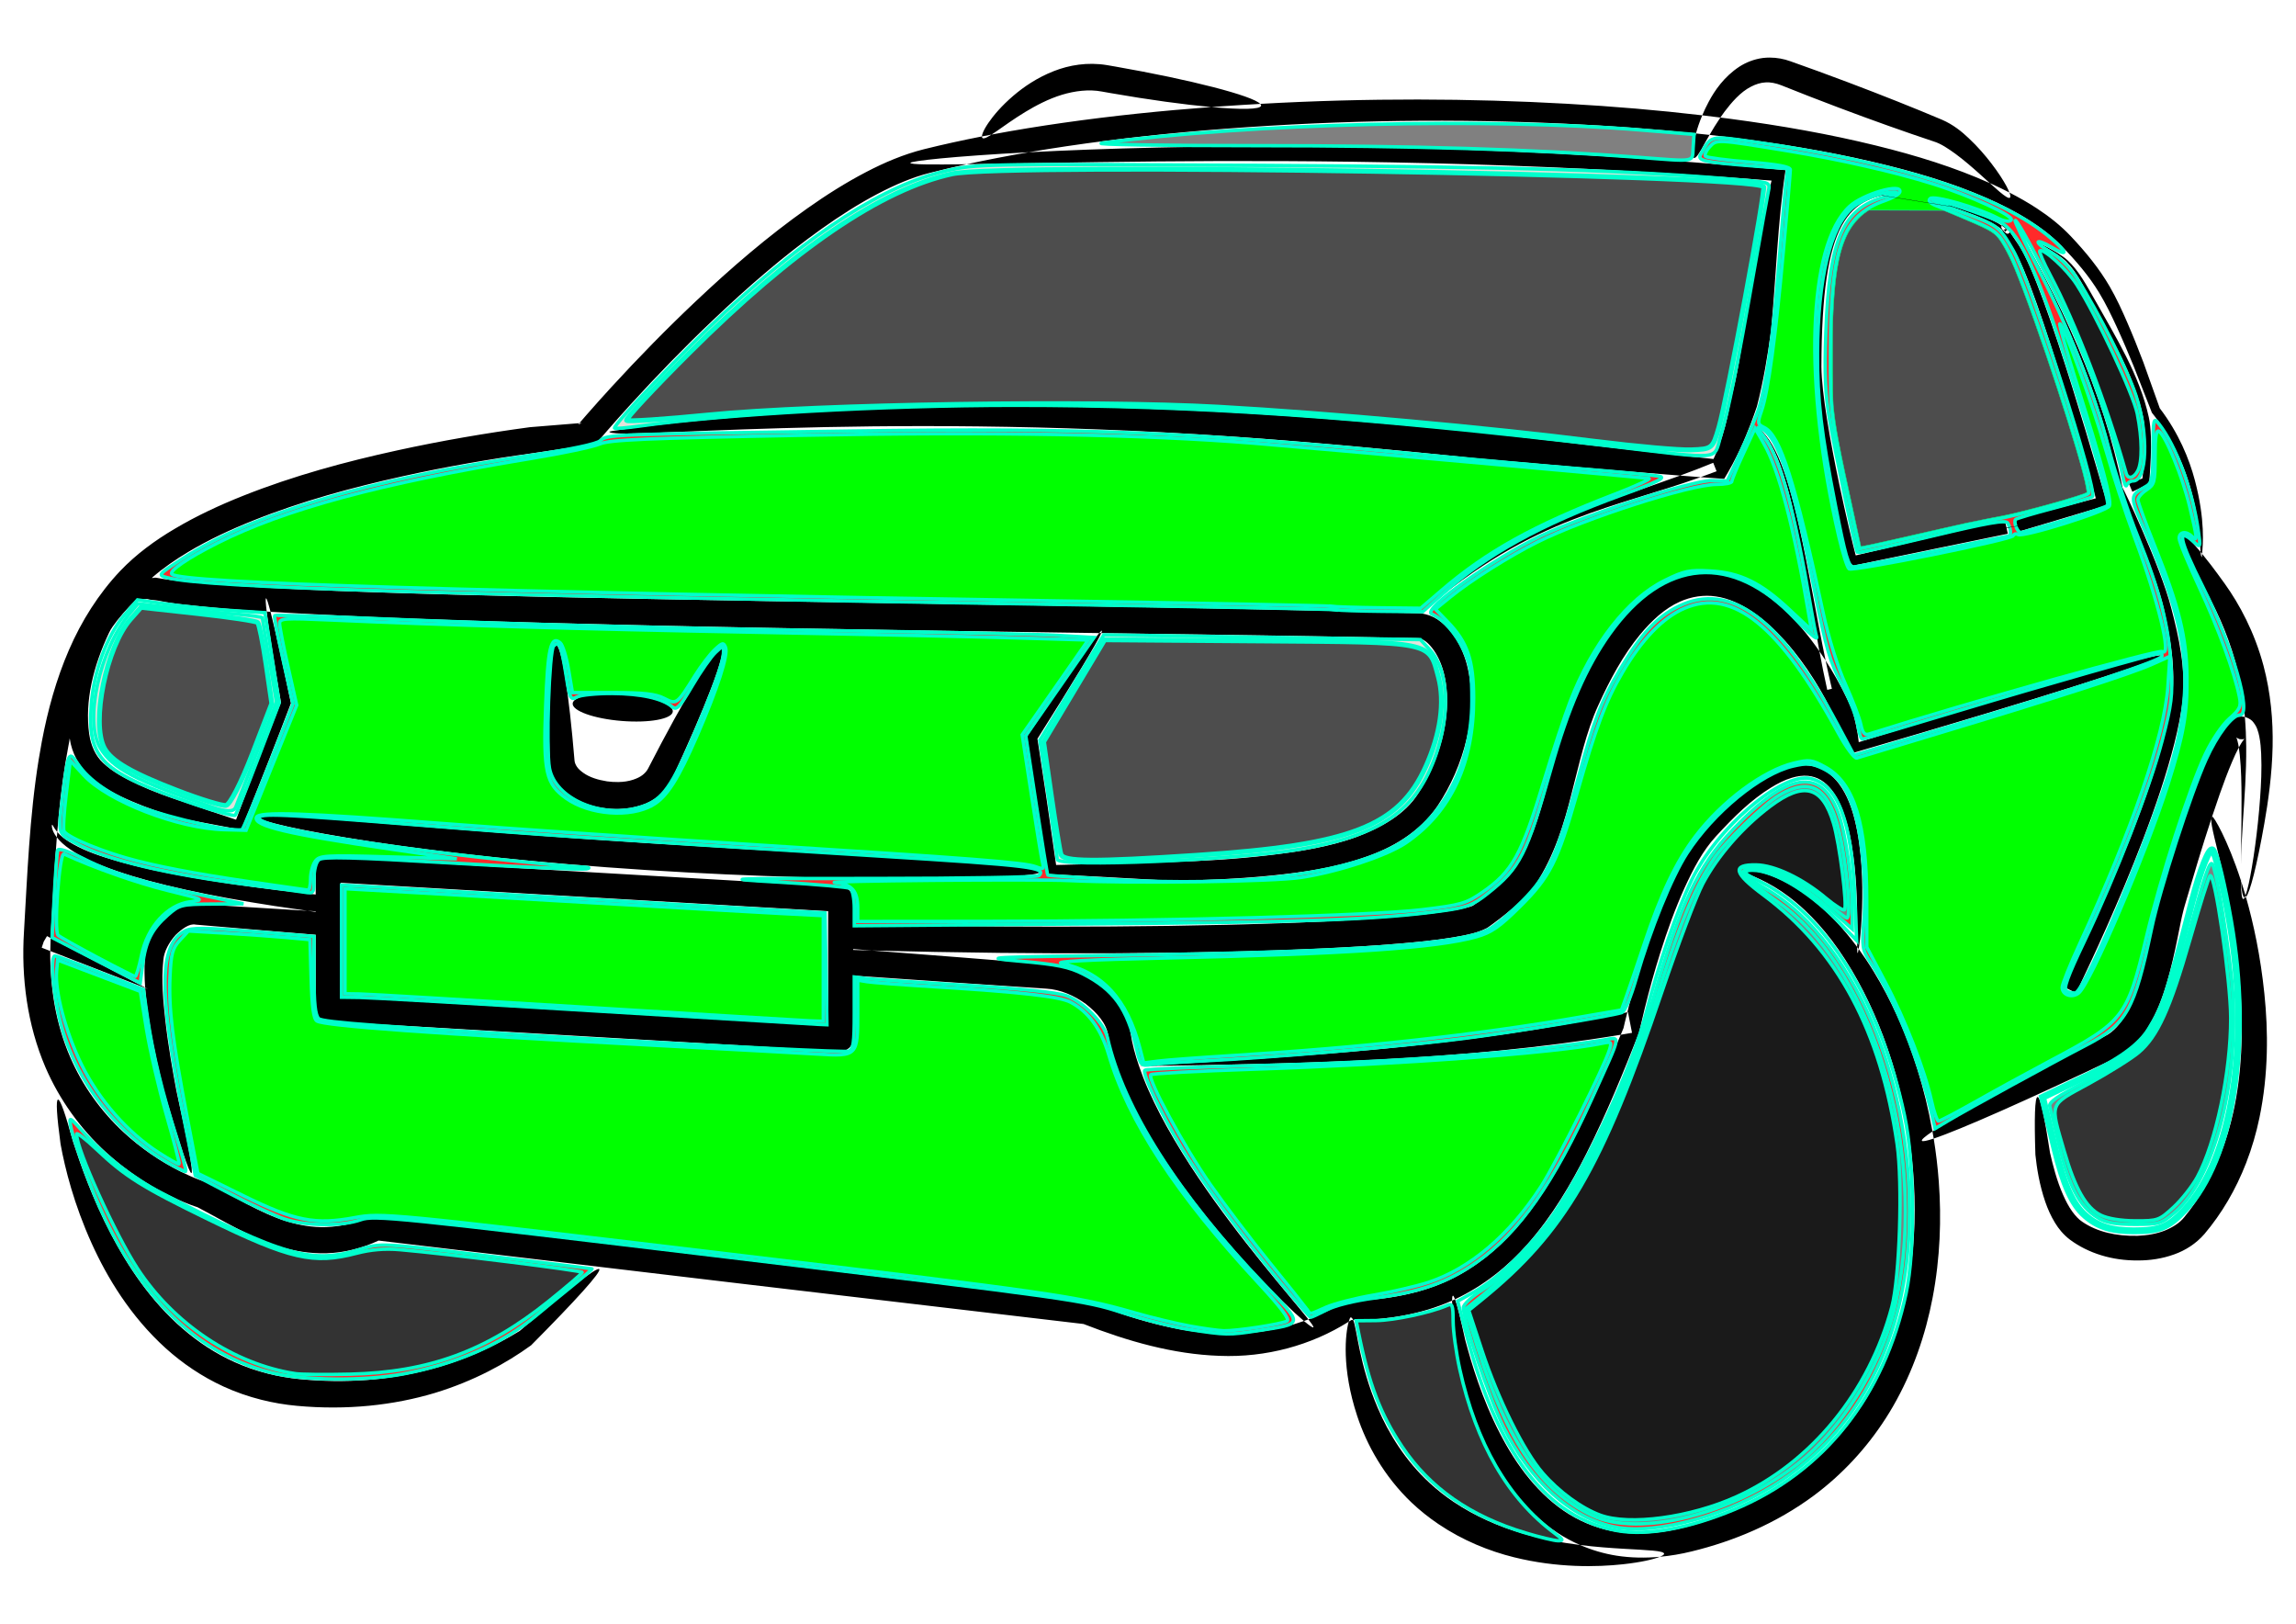 <?xml version="1.0" encoding="UTF-8" standalone="no"?>
<svg
   xmlns:dc="http://purl.org/dc/elements/1.1/"
   xmlns:cc="http://creativecommons.org/ns#"
   xmlns:rdf="http://www.w3.org/1999/02/22-rdf-syntax-ns#"
   xmlns:svg="http://www.w3.org/2000/svg"
   xmlns="http://www.w3.org/2000/svg"
   xmlns:sodipodi="http://sodipodi.sourceforge.net/DTD/sodipodi-0.dtd"
   xmlns:inkscape="http://www.inkscape.org/namespaces/inkscape"
   width="297mm"
   height="210mm"
   version="1.1"
   viewBox="0 0 1052.362 744.094"
   id="svg4"
   sodipodi:docname="car2.svg"
   inkscape:version="0.92.5 (2060ec1f9f, 2020-04-08)">
  <defs
     id="defs8" />
  <sodipodi:namedview
     pagecolor="#ffffff"
     bordercolor="#666666"
     borderopacity="1"
     objecttolerance="10"
     gridtolerance="10"
     guidetolerance="10"
     inkscape:pageopacity="0"
     inkscape:pageshadow="2"
     inkscape:window-width="1275"
     inkscape:window-height="898"
     id="namedview6"
     showgrid="false"
     inkscape:zoom="0.42050406"
     inkscape:cx="1121.2195"
     inkscape:cy="708.18498"
     inkscape:window-x="0"
     inkscape:window-y="0"
     inkscape:window-maximized="0"
     inkscape:current-layer="svg4" />
  <path
     d="m150.2 392.73c-3.075 0.129-5.502 2.659-5.503 5.737v63.853c-3e-5 3.042 2.372 5.557 5.409 5.735l234.88 13.682c3.298 0.191 6.077-2.431 6.077-5.735v-63.85c4e-5 -3.042-2.372-5.557-5.409-5.735l-234.88-13.682c-0.191-0.011-0.383-0.013-0.574-5e-3zm5.983 11.826 223.4 13.013v52.343l-223.4-13.011zm655.04-378.17c-1.073-0.003-2.147 0.059-3.218 0.186-4.077 0.546-7.715 2.015-10.75 3.964-6.99 4.586-11.338 10.933-14.077 16.106-1.154 2.132-2.12 4.211-2.958 6.207 2.781 0.328 5.549 0.667 8.304 1.018 0.61-0.891 1.234-1.78 1.887-2.656 3.143-4.143 7.268-9.058 12.239-11.539 2.048-1.052 4.31-1.801 6.516-1.906 2.308-0.176 4.839 0.348 7.363 1.346 8.139 3.267 16.836 6.654 25.894 10.07 15.885 5.989 30.881 11.313 43.855 15.631 3.395 1.009 6.847 3.424 9.976 5.67 4.12 3.025 8.008 6.454 11.052 9.175 1.81 1.62 3.319 2.995 4.714 4.258 0.366 0.164 0.74 0.315 1.105 0.48 2.685 1.218 5.294 2.502 7.865 3.824-0.304-0.82-0.73-1.781-1.37-2.972-1.432-2.662-3.776-6.331-6.996-10.511-2.632-3.423-6.104-7.522-10.35-11.476-3.035-2.893-7.031-6.186-12.234-8.422-12.596-5.323-27.372-11.224-43.257-17.214-9.058-3.415-17.827-6.615-26.097-9.534-3.037-1.11-6.243-1.695-9.462-1.703zm109.77 61.834c0.074 0.2 0.185 0.441 0.239 0.618 0.143 0.467 0.215 0.85 0.217 1.146 1e-3 0.151-0.015 0.277-0.051 0.381-0.092 0.107-0.135 0.168-0.154 0.203-0.019 0.034-0.015 0.043-0.015 0.043-5.8e-4 -5.93e-4 -7e-3 -0.006-0.046 0.003-0.038 0.009-0.11 0.034-0.239 0.092-0.109 0.006-0.236-0.013-0.379-0.053-0.282-0.079-0.629-0.247-1.04-0.497-0.792-0.482-1.827-1.275-3.086-2.335-1.319-1.111-2.779-2.42-4.417-3.904-16.151-7.219-33.45-12.629-52.352-17.262-21.001-5.156-42.959-9.063-66.514-12.195-1.535-0.204-3.086-0.394-4.63-0.591-1.908 2.788-3.567 5.54-4.965 7.947 2.856 0.32 5.7 0.651 8.528 0.996 23.367 2.852 45.071 6.445 65.812 11.257 19.113 4.442 36.397 9.57 52.446 16.574 7.043 3.074 13.627 6.42 19.715 10.28 5.454 3.464 10.392 7.225 14.593 11.53 6.925 7.098 12.871 14.078 17.479 21.691 3.058 5.029 5.649 10.44 8.017 15.566 2.831 6.134 5.424 12.255 7.776 18.007 2.97 7.599 5.766 14.737 8.379 21.394 8.757 10.913 13.9 22.338 16.852 31.807 5.095 16.395 5.092 27.43 5.452 31.983 0.223 0.268 0.474 0.585 0.705 0.866 0.322-3.781 1.571-15.246-3.31-33.67-2.578-9.77-7.398-21.612-16.082-33.013-2.348-6.59-4.862-13.626-7.53-21.083-2.233-5.864-4.715-12.121-7.462-18.434-2.275-5.236-4.838-10.868-7.973-16.282-4.778-8.212-10.873-15.693-17.87-23.088-4.547-4.803-9.8-8.972-15.513-12.714-4.009-2.63-8.223-5.019-12.584-7.262zm88.323 165.55c-0.077 0.903-0.118 1.498 0.01 1.496-0.425 9e-3 -0.591-0.807-0.714-2.362-4.418-5.307-7.393-8.021-8.302-7.428-1.188 0.775 1.46 7.262 6.721 17.58 1.421 2.788 3.095 5.988 4.902 9.327 5.117 9.516 10.568 21.64 13.848 35.723 1.276 5.43 2.218 11.103 2.842 17.047 0.118 1.128 0.213 2.251 0.306 3.373-2.097-0.333-3.782-0.097-4.943 0.596-1.506 0.808-2.56 1.661-3.199 2.413-1.042 1.1-1.873 2.194-2.553 3.216-2.147 3.187-3.807 6.465-5.317 9.715-2.332 4.968-4.392 10.042-6.401 15.315-6.202 16.266-11.468 32.975-16.897 51.392-0.244 0.836-0.473 1.669-0.69 2.502-1.257 4.818-2.105 9.591-2.965 13.964-1.355 6.797-2.67 13.177-4.408 19.361-1.83 6.421-3.856 12.272-6.803 17.363-2.774 4.63-5.947 8.522-9.843 10.422-38.871 20.157-68.112 36.278-79.173 43.711 0.192 1.088 0.391 2.17 0.569 3.269 11.985-3.949 43.022-17.708 83.571-36.98 6.485-3.257 11.472-8.521 14.946-14.478 3.765-6.282 6.339-13.039 8.357-19.954 1.981-6.705 3.451-13.418 4.852-20.28 0.939-4.545 1.75-9.113 2.84-13.279 0.189-0.722 0.387-1.434 0.596-2.135 4.151-14.118 7.959-26.883 12.063-39.329 0.037-0.417 0.135-0.711 0.297-0.885 1.181-3.565 2.381-7.109 3.628-10.649 1.833-5.197 3.635-10.062 5.645-14.753 1.025-2.362 1.987-4.536 3.057-6.511-0.152-0.964-0.329-1.902-0.56-2.789-0.186-0.694-0.357-1.286-0.565-1.727-0.199-0.343-0.223-0.46-0.145-0.263 0.073 0.285 0.605 0.561 1.636 0.979 1.161 0.113 1.85 0.106 2.142-0.157 0.234-0.177 0.231-0.058-0.111 0.236-0.401 0.441-0.81 1.069-1.303 1.838-0.38 0.605-0.744 1.233-1.095 1.882 0.181 1.148 0.325 2.333 0.454 3.539 0.673 6.486 0.754 13.272 0.794 19.139 0.047 7.783-0.092 15.737-0.181 21.645-0.053 3.542-0.096 6.645-0.118 9.46 0.093-5.499 0.421-12.297 0.948-20.106 0.635-9.504 1.61-22.289 1.496-34.174-0.043-4.405-0.235-8.929-0.618-13.508 1.961 0.638 3.281 1.545 3.961 2.56 0.916 1.203 1.467 2.276 1.744 3.139 0.438 1.194 0.721 2.304 0.912 3.303 0.542 2.771 0.752 5.415 0.854 7.826 0.325 7.166-0.046 14.166-0.473 20.135-0.577 8.169-1.433 15.717-2.258 21.848-0.998 7.422-2.042 13.419-2.953 17.563-0.553 2.454-1.055 4.285-1.496 5.479 0.07 0.24 0.138 0.479 0.207 0.721 1.817-1.928 5.079-14.645 8.422-33.703 1.721-9.771 3.522-22.26 3.797-35.288 0.124-5.878-0.083-11.999-0.746-18.251-0.687-6.478-1.825-12.717-3.404-18.688-4.138-15.53-11.049-28.266-17.778-37.665-2.255-3.137-4.306-5.928-6.265-8.495-1.492-1.953-2.86-3.675-4.142-5.24zm20.116 157.33c-0.169 0.18-0.33 0.299-0.473 0.287-0.053-5e-3 -0.104-0.023-0.154-0.041-0.228 0.427-0.438 0.663-0.625 0.644-0.623-0.064-0.966-2.669-1.047-7.45-0.01-0.284 1e-4 -0.707-0.01-1.004-6.189-19.037-12.52-29.462-13.09-29.255-0.083 0.03-0.147 0.094-0.21 0.162-0.098 0.296-0.199 0.589-0.297 0.885-0.52 5.926 10.819 36.033 13.52 80.996 0.969 16.338 0.663 34.939-3.421 53.378-1.401 6.308-3.269 12.649-5.669 18.859-4.246 10.982-9.878 20.835-16.789 29.218-2.087 2.667-5.315 4.659-8.76 6.077-3.95 1.591-8.331 2.298-12.663 2.475-9.718 0.246-18.62-1.833-25.255-6.379-1.743-1.104-3.286-2.853-4.678-4.748-1.674-2.321-3.025-4.971-4.188-7.602-2.903-6.548-4.706-13.652-5.998-19.305-2.441-16.118-4.47-25.611-5.715-25.575h-0.01c-1.242 0.088-1.527 9.716-0.98 26.429 0.633 6.072 1.827 13.791 4.536 21.638 1.072 3.099 2.487 6.397 4.466 9.616 1.616 2.669 3.803 5.367 6.75 7.636 8.479 6.319 19.505 9.706 31.264 9.587 5.367 0.013 11.055-0.774 16.632-2.791 4.996-1.778 9.913-4.814 13.836-9.337 7.935-9.378 14.367-20.34 19.081-32.473 2.666-6.862 4.68-13.837 6.118-20.758 4.192-20.132 4.038-39.816 2.275-56.835-1.784-17.343-4.976-32.194-8.451-44.338zm-2.304-7.563c0.018 0.057 0.037 0.114 0.056 0.171-0.021-0.482-0.047-0.922-0.06-1.445 0 0.398 0 0.897 0.01 1.274zm0-1.274c-0.017-1.679-0.038-3.305-0.024-5.37-0.028 1.988-0.016 3.758 0.024 5.37zm-0.024-5.37c0-0.17 0.01-0.407 0.01-0.579 0 0.198 0 0.385-0.01 0.579zm0.085 6.815c0.192 4.524 0.697 7.301 1.621 7.638 0.134-0.251 0.272-0.568 0.42-0.967-0.675-2.329-1.354-4.553-2.041-6.671zm-140.88 118.06c-3.258 1.073-5.189 1.463-5.423 0.992-0.256-0.514 1.491-2.001 4.854-4.261-1.769-10.006-4.12-19.557-6.929-28.54-5.358-17.162-12.211-32.008-19.964-44.676-2.271-3.721-4.58-7.174-6.919-10.393-0.015 0.083-0.032 0.209-0.046 0.287-0.094 0.517-0.18 0.906-0.256 1.168-0.039 0.133-0.075 0.231-0.109 0.297-0.017 0.033-0.033 0.058-0.048 0.075-0.015 0.012-0.027 0.018-0.041 0.017h-2e-3c-0.014-1e-3 -0.026-9e-3 -0.038-0.024-0.012-0.019-0.024-0.046-0.034-0.082-0.02-0.071-0.036-0.174-0.051-0.311-0.028-0.268-0.048-0.667-0.058-1.189-5e-3 -0.258 4e-3 -0.814 2e-3 -1.136-6.538-8.846-13.296-15.852-20.089-21.324-5.741-4.621-11.147-7.795-15.954-9.952-10.504-4.715-16.78-4.105-16.856-3.682-0.173 0.957 5.748 1.897 14.924 7.402 4.257 2.554 8.943 5.965 13.993 10.717 8.376 7.873 16.454 18.189 24.294 32.374 6.837 12.407 12.803 26.762 17.462 43.341 4.232 15.089 7.237 31.668 8.222 49.329 0.892 16.115 0.107 33.155-3.317 50.181-3.164 15.705-8.592 31.52-16.984 45.976-0.947 1.634-1.931 3.251-2.955 4.849-8.146 12.713-18.361 23.679-29.848 32.359-15.711 11.921-33.858 19.617-51.563 24.287-10.323 2.677-20.485 3.701-30.036 2.398-8.499-1.124-16.462-4.088-23.262-8.265-7.103-4.339-13.138-10.081-18.113-16.056-5.588-6.721-10.042-14.037-13.628-20.953-8.356-16.095-13.138-32.419-15.918-42.755-2.074-9.584-3.674-15.991-4.714-18.801-0.449 0.209-0.895 0.42-1.349 0.622-0.05 3.163 0.452 9.601 1.472 19.035 1.717 10.893 5.347 27.776 13.324 45.382 3.398 7.493 7.818 15.525 13.655 23.165 5.202 6.817 11.768 13.488 19.867 18.837 3.219 2.115 6.687 3.977 10.34 5.566 7.392 0.924 14.083 1.385 19.402 1.698 11.87 0.699 18.979 0.888 19.127 2.311 0.039 0.378-0.685 0.869-1.971 1.399 4.871-0.446 9.757-1.266 14.618-2.468 18.989-4.611 38.636-12.706 56.065-25.655 12.721-9.486 23.986-21.479 32.934-35.445 1.125-1.755 2.207-3.531 3.245-5.327 9.152-15.865 14.958-32.973 18.174-49.836 3.487-18.255 4.087-36.308 2.83-53.247-0.498-6.736-1.292-13.3-2.326-19.686zm-125.54 191.66c-6.67 0.61-13.309 0.496-19.793-0.504-5.915-0.933-11.536-2.631-16.765-4.905-8.425-1.053-17.773-2.711-27.206-5.542-10.249-3.072-20.989-7.654-30.832-14.28-3.883-2.614-7.479-5.446-10.774-8.487-11.359-10.388-18.978-22.96-23.853-34.357-8.703-20.337-9.452-36.131-11.32-40.437-0.274 6.7e-4 -0.548 6e-3 -0.823 5e-3 -0.404 0.263-0.822 0.51-1.23 0.767-1.512 5.349-3.357 21.243 3.896 43.226 4.295 13 12.138 27.503 24.98 39.73 3.744 3.536 7.832 6.805 12.234 9.776 11.185 7.549 23.242 12.397 34.678 15.235 19.797 4.903 37.976 4.497 49.838 3.206 8.376-0.911 14.158-2.274 16.97-3.433zm-690.73-449c4.955-4.245 10.45-8.01 16.186-11.455 9.393-5.616 19.43-10.265 29.689-14.376 22.26-8.915 45.543-15.22 68.755-20.355 19.899-4.396 39.86-7.855 59.711-10.579 9.232-1.366 18.417-2.726 27.563-4.077l0.142-0.087 0.415-0.256c0.544-0.335 1.088-0.668 1.633-1.004 0.25-0.297 0.505-0.595 0.76-0.895 0.978-1.149 1.964-2.295 2.958-3.44 3.648-4.202 7.352-8.351 11.088-12.451 12.349-13.553 24.991-26.538 37.993-38.897 16.035-15.234 32.352-29.395 49.727-41.747 8.34-5.927 16.816-11.37 25.616-15.986 7.843-4.097 15.785-7.556 23.942-9.607 5.598-1.422 11.214-2.731 16.832-3.957-16.45 0.226-25.752 0.18-25.793-0.608-0.044-0.843 19.425-3.048 54.22-4.878 5.783-0.985 11.551-1.903 17.286-2.755 24.54-3.642 48.858-6.179 72.543-7.986 55.293-4.214 107.6-4.608 156.31-2.33 20.697 0.968 40.526 2.438 59.72 4.451 0.669-2.432 1.595-5.232 2.883-8.302-19.958-2.35-40.591-4.105-62.133-5.31-44.01-2.463-90.98-2.719-140.45 0.058 0.284 0.298 0.427 0.576 0.384 0.825-0.309 1.772-9.105 1.875-22.803 0.63-22.22 1.645-44.994 3.953-68.019 7.238-10.798 1.539-21.733 3.301-32.721 5.37-0.719 0.462-1.356 0.847-1.899 1.129-0.552 0.287-1.019 0.475-1.392 0.557-0.19 0.042-0.359 0.056-0.502 0.041-0.072-0.007-0.138-0.023-0.198-0.046-0.062-0.024-0.119-0.056-0.169-0.096-0.049-0.041-0.09-0.088-0.125-0.145-0.034-0.055-0.061-0.118-0.082-0.188-0.033-0.11-0.036-0.254-0.036-0.4-8.847 1.732-17.721 3.663-26.581 5.865-9.319 2.339-18.108 6.073-26.451 10.427-9.4 4.888-18.341 10.561-26.996 16.671-18.022 12.717-34.822 27.166-51.153 42.594-13.266 12.524-26.15 25.671-38.714 39.38-3.802 4.148-7.582 8.355-11.315 12.63-1.017 1.165-2.034 2.34-3.047 3.525-0.087 0.102-0.175 0.206-0.263 0.309 0.375-0.03 0.754-0.061 1.129-0.092l-0.109 0.046c-0.105 0.045-0.209 0.09-0.314 0.135-0.413 0.178-0.827 0.357-1.24 0.536 0.178-0.211 0.356-0.417 0.533-0.625-7.535 0.614-15.092 1.229-22.683 1.846-20.179 2.716-40.506 6.193-60.811 10.632-23.614 5.154-47.535 11.613-70.692 20.828-10.684 4.249-21.303 9.169-31.44 15.197-8.828 5.226-17.422 11.451-24.835 19.218-9.985 10.554-17.767 22.982-23.501 36.224-5.835 13.47-9.706 27.617-12.408 41.889-0.513 2.712-0.989 5.427-1.428 8.147-4.275 26.453-5.237 53.307-6.767 79.04-1.312 21.115 1.475 42.631 9.843 62.171 6.405 14.832 15.965 28.097 27.686 38.869 8.625 7.926 18.336 14.553 28.709 19.71 3.133 1.56 6.355 2.998 9.674 4.263 0.911 0.347 1.846 0.684 2.808 1.006 0.252 0.084 0.517 0.172 0.791 0.258 11.658 6.06 23.212 13.403 36.912 17.824 7.126 2.277 14.675 3.502 22.314 3.279 8.395-0.238 16.473-2.412 23.8-5.805 115.65 13.791 223.93 26.603 323.12 38.229 20.262 7.904 40.978 13.863 62.34 14.591 21.275 0.86 42.038-4.835 59.177-15.643l-1.1e-4 2e-5c0.364-1.286 0.709-1.979 0.902-1.981 0.455-5e-3 0.818 0.442 1.151 1.209 15.671-0.038 31.136-2.592 45.158-8.803 0.057-0.025 0.112-0.054 0.169-0.08 0.022-1.406 0.142-2.23 0.393-2.27 0.227-0.037 0.553 0.562 0.955 1.648 13.139-6.129 24.366-15.186 33.39-25.44 11.242-12.783 19.742-27.309 26.808-41.267 9.433-18.635 17.288-38.042 24.181-55.527-1e-3 5e-3 4e-3 -0.019 2e-3 -0.015-1e-3 2e-3 7e-3 -0.039 7e-3 -0.036 0.072-0.259 0.049-0.182 0.121-0.441 0.039-0.183 0.078-0.367 0.118-0.552 0.154-0.712 0.312-1.426 0.473-2.14 0.593-2.635 1.215-5.252 1.855-7.843 2.171-8.784 4.537-17.249 7.11-25.431 3.337-10.602 6.898-20.455 11.129-29.776 4.14-9.041 8.373-17.105 14.323-23.583 8.396-9.165 16.236-16.842 25.363-22.461 3.139-1.93 6.263-3.512 9.486-4.47 2.546-0.75 5.072-1.133 7.457-0.89 2.096 0.197 4.122 0.873 5.862 1.918 1.861 1.101 3.474 2.669 4.844 4.386 3.495 4.364 5.505 9.922 6.967 14.96 1.943 6.786 2.947 13.665 3.585 19.52 0.794 7.304 1.082 14.136 1.209 19.464 0.148 6.273 0.086 11.604 0.058 14.941-0.012 1.42-9e-3 2.334-5e-3 3.257 0.226 0.306 0.455 0.59 0.68 0.9 0.17-0.983 0.36-2.312 0.557-4.084 0.382-3.428 0.811-8.582 1.006-15.006 0.165-5.398 0.186-12.265-0.338-19.754-0.416-5.983-1.204-13.065-3.013-20.244-1.318-5.312-3.357-11.369-7.238-16.615-1.554-2.093-3.508-4.068-5.908-5.607-2.293-1.453-4.947-2.416-7.754-2.753-3.144-0.359-6.312 2e-3 -9.337 0.852-3.798 1.058-7.379 2.742-10.806 4.772-9.876 5.842-18.338 13.715-26.999 22.897-6.703 7.133-11.485 15.688-15.814 24.902-4.529 9.561-8.353 19.62-11.901 30.347-2.743 8.288-5.273 16.862-7.602 25.754-0.302 1.152-0.584 2.333-0.878 3.498 0.091-0.02 0.184-0.038 0.275-0.058l1.865 9.527c-1.728 0.3-3.458 0.588-5.189 0.876-6.733 16.314-14.245 33.969-23.042 50.76-7.098 13.551-15.376 27.422-26.031 39.218-8.798 9.746-19.616 18.249-32.051 23.578-13.637 5.866-29.006 8.233-44.912 8.386-5.356 3.359-11.109 6.199-17.136 8.492 0.753 0.966 1.371 1.79 1.754 2.372 0.235 0.357 0.399 0.642 0.49 0.854 0.046 0.107 0.074 0.196 0.082 0.265 4e-3 0.035 4e-3 0.064-2e-3 0.089-6e-3 0.026-0.018 0.049-0.034 0.065s-0.037 0.025-0.063 0.031c-0.025 6e-3 -0.054 7e-3 -0.089 2e-3 -0.07-7e-3 -0.158-0.034-0.265-0.08-0.213-0.09-0.499-0.256-0.856-0.495-0.704-0.471-1.679-1.224-2.917-2.263-0.036-0.03-0.082-0.071-0.118-0.101-12.026 4.285-25.082 6.392-38.292 5.947-20.088-0.812-40.029-6.79-60.193-14.639-100.26-12.221-209.99-25.477-327.33-39.543-7.227 2.978-14.873 4.948-22.487 5.204-6.063 0.199-12.266-0.857-18.29-2.767-12.166-3.815-23.456-11.123-36.239-17.66 0.011 4e-3 -0.057-0.021-0.046-0.017-0.043-0.016-0.085-0.032-0.128-0.048-0.169-0.064-0.342-0.129-0.516-0.195-0.181-0.057-0.371-0.121-0.572-0.188-0.766-0.257-1.544-0.541-2.338-0.844-2.89-1.105-5.747-2.391-8.579-3.805-9.356-4.676-18.115-10.674-25.86-17.817-10.465-9.65-19.023-21.542-24.688-34.738-6.48-14.954-9.174-31.602-9.066-48.439l-3.913-1.522 0.934-2.784 1.486-2.536 1.65 0.864c0.032-0.719 0.059-1.438 0.101-2.157 0.895-14.584 1.598-29.33 2.76-43.969-2.681-3.439-2.308-5.733-2.171-5.764 0.288-0.064 0.676 1.327 2.367 3.315 0.879-10.564 2.013-21.066 3.691-31.392 0.425-2.614 0.883-5.218 1.38-7.812 0.247-1.291 0.511-2.574 0.638-3.719 0.956 6.932 4.434 13.061 9.543 17.719 5.78 5.087 12.451 8.421 18.625 11.057 7.455 3.228 14.997 5.737 22.164 7.833 9.963 1.827 19.386 3.596 28.297 5.31 9.233-22.96 16.799-42.267 22.765-57.974-4.239-20.305-7.404-34.439-9.349-41.913-0.59-0.036-1.175-0.077-1.764-0.113 0.887 7.452 3.1 21.593 6.536 41.612-5.896 14.885-12.779 32.838-20.565 53.768-7.643-2.534-15.586-5.221-23.843-8.07-6.876-2.206-14.009-4.765-20.89-7.947-5.818-2.726-11.709-5.739-16.164-9.954-3.524-3.189-5.693-8.149-6.437-13.392-2.039-14.917 1.814-30.862 9.122-46.311 0.849-1.827 2.209-3.647 3.749-5.648 1.677-2.137 3.515-4.215 5.462-6.299 1.533-1.639 1.59-1.584 3.217-3.177l4.973-0.36c1.892 0.591 3.588 0.454 5.335 0.8 5.34 1.07 7.446 1.321 12.75 1.916 12.157 1.371 24.282 2.286 36.755 3.062-0.457-3.842-0.584-6.016-0.299-6.07 0.295-0.056 1.006 2.12 2.063 6.183 4.116 0.251 8.266 0.49 12.478 0.724 23.307 1.294 46.834 2.232 71.626 3.071 27.95 0.946 56.3 1.7 85.863 2.374 39.161 0.893 78.826 1.607 120.18 2.258 22.971 0.362 45.938 0.697 68.263 1.016 7.653 0.109 14.071 0.2 21.416 0.302 0.634-0.721 1.101-1.183 1.221-1.105 0.103 0.067-0.011 0.464-0.294 1.117 51.183 0.711 96.779 1.305 144.96 2.326 0.888-0.046 1.99 0.392 3.064 1.023 1.237 0.739 2.402 1.955 3.551 3.373 2.418 3.063 4.132 6.795 5.213 10.702 2.54 9.167 2.085 19.157 0.043 28.577-2.195 9.913-6.23 19.268-11.573 27.522-5.966 9.587-17.095 15.668-28.068 19.829-12.728 4.685-26.613 6.772-39.686 8.364-15.798 1.9-31.462 2.753-45.995 3.189-18.687 0.557-36.026 1.003-52.193 1.353-3.105-22.061-5.973-41.368-8.562-57.829 17.061-26.967 27.364-44.078 29.25-48.429-0.317-5e-3 -0.609-7e-3 -0.926-0.012-3.552 4.042-14.972 20.336-33.086 47.407 2.529 17.447 5.745 38.439 9.682 63.033 17.069 0.858 35.613 1.854 55.853 3.006 14.746-0.134 30.722-0.706 47.016-2.376 13.335-1.346 27.937-3.36 42.027-8.246 12.264-4.133 25.167-11.31 33.503-23.498 6.121-9.199 10.78-19.67 13.394-30.893 2.536-10.697 3.086-22.427 0.162-33.87-1.332-5.196-3.662-10.281-7.086-14.767-1.642-2.189-3.739-4.289-6.364-6.027-2.198-1.461-4.824-2.458-7.725-2.782l-2.1e-4 3.3e-4c-0.035 0.03-0.069 0.059-0.104 0.089 0.034-0.03 0.066-0.059 0.099-0.089-0.395-0.044-0.795-0.076-1.199-0.094-54.156-1.581-107.3-2.488-167.4-3.474-22.638-0.372-44.981-0.719-68.258-1.086-41.652-0.656-80.686-1.283-120.13-2.031-29.604-0.562-57.793-1.161-85.759-1.916-24.788-0.669-48.183-1.407-71.421-2.47-17.596-0.808-34.026-1.641-50.439-3.296-5.23-0.531-10.239-1.089-15.09-2.005-0.51-0.098-1.405 0.217-1.891 0.115m380.46-202.33c1.468-0.288 2.936-0.575 4.403-0.852 0.696-0.447 1.47-0.967 2.321-1.556 3.078-2.128 7.733-5.535 13.062-8.772 4.759-2.877 10.628-6.029 16.989-7.949 5.685-1.699 12.153-2.599 18.28-1.428 1.303 0.234 2.615 0.469 3.937 0.7 17.704 3.091 33.888 5.283 46.152 6.398 1.777-0.132 3.559-0.268 5.329-0.391 5.732-0.399 11.423-0.746 17.09-1.064-3.536-3.721-31.752-11.054-66.446-17.112-1.323-0.231-2.637-0.457-3.942-0.678-8.815-1.438-17.218 0.013-24.191 2.748-7.692 3.003-13.936 7.31-18.63 11.334-5.36 4.577-9.154 9.095-11.445 12.463-1.251 1.838-2.093 3.385-2.54 4.557-0.231 0.603-0.356 1.104-0.379 1.496-2e-3 0.041 0.01 0.067 0.01 0.106zm327.26-1.361c-0.268 0.974-0.528 1.941-0.714 2.77-0.942 5.171-1.056 8.158-0.205 8.446 0.85 0.288 2.581-2.15 4.948-6.733 0.612-1.07 1.369-2.399 2.193-3.819-2.064-0.231-4.144-0.445-6.222-0.663zm-305.86 8.62c-9.45 1.61-18.943 3.418-28.427 5.486 19.433-0.267 48.988-0.924 87.156-1.281 70.263-0.658 169.36-0.105 281.78 8.777-5.711 22.896-8.025 43.816-12.408 67.153-1.556 11.178-3.422 22.396-6.258 33.276-0.97 5.614-2.207 11.154-3.86 16.473-1.15 3.7-2.494 7.274-4.08 10.683-35.117-3.673-74.034-8.448-106.92-12.207-40.265-3.916-77.106-7.053-113.42-9.095-170.36-9.573-285.78 8.341-285.75 8.755 0.342 4.34 116-9.325 285.07 2.232 36.195 2.472 72.634 5.904 112.91 10.053 29.105 2.522 61.157 5.405 92.791 7.86 5.069-1.851 10.143-3.777 15.192-5.862l1.542 3.887c-2.508 0.955-4.94 1.84-7.332 2.692 3.608 0.27 7.218 0.543 10.801 0.799 2.648-4.336 5.018-8.794 7.156-13.339 1.84-3.91 3.48-7.868 4.989-11.836-0.024-9e-3 -0.048-0.02-0.072-0.029 0.024 7e-3 0.048 0.019 0.072 0.027 1.012-2.662 1.977-5.329 2.864-7.993 2.995-11.596 4.934-23.281 6.482-34.7 2.457-26.438 2.976-49.387 6.635-73.636-115.56-10.772-215.4-11.952-287.33-10.345-23.064 0.515-43.038 1.301-59.585 2.171zm330.93 124.5v2e-3c4.871 1.771 8.821 7.332 12.188 15.39 3.389 8.109 6.194 18.765 8.719 30.668 3.794 17.883 7.01 38.922 10.598 58.094 0.977 1.409 1.931 2.822 2.847 4.244-4.25-20.306-7.898-42.914-12.376-62.572-2.709-11.893-5.705-22.557-9.286-30.651-3.568-8.066-7.715-13.56-12.69-15.175zm34.352 108.4c0.929 4.439 1.875 8.805 2.878 12.965l-2.128 0.497c-1.258-5.595-2.447-11.559-3.597-17.706-2.596-3.743-5.385-7.435-8.451-10.999-4.834-5.635-10.443-11.089-17.023-15.626-5.801-4.03-12.64-7.297-20.265-8.622-7.553-1.236-15.457-0.223-22.613 2.938-8.905 4.019-16.239 10.482-22.265 17.771-8.694 10.399-15.326 22.244-21.054 34.688-6.316 13.773-9.499 27.912-13.242 42.21-3.592 13.324-7.596 26.867-15.086 37.761-1.075 1.648-2.692 3.254-4.531 5.042-2.005 1.908-4.17 3.738-6.437 5.554-1.841 1.473-3.727 2.908-5.653 4.311-0.584 0.425-1.166 0.844-1.749 1.254-0.153 0.108-0.305 0.215-0.454 0.318 0.023-0.012 0.053-0.024 0.075-0.036-0.032 0.017-0.064 0.033-0.094 0.048 6e-3 -4e-3 0.013-7e-3 0.019-0.012-0.684 0.376-1.831 0.618-3.322 1.008-2.421 0.62-4.983 1.079-7.662 1.51-7.952 1.27-16.08 2.028-24.437 2.709-11.404 0.925-22.897 1.569-34.594 2.101-11.401 0.518-22.877 0.913-34.478 1.226-2.807 0.076-5.609 0.146-8.408 0.212-35.366 0.834-70.196 0.974-103.7 0.77-23.122-0.141-45.561-0.475-67.462-0.938v11.291c2.886 0.22 5.838 0.442 8.7 0.661 19.104 0.503 38.653 0.872 58.661 1.086 33.606 0.359 68.545 0.305 104.09-0.521 2.812-0.065 5.629-0.136 8.451-0.212 11.664-0.314 23.22-0.719 34.714-1.257 11.782-0.551 23.426-1.23 35.033-2.203 8.458-0.706 16.9-1.531 25.366-2.907 2.845-0.46 5.768-1.003 8.741-1.766 1.934-0.487 4.239-1.217 6.741-2.511 0.043-0.028 0.088-0.054 0.13-0.082 0.121-0.078 0.24-0.157 0.359-0.234 0.181-0.127 0.358-0.252 0.533-0.376 0.64-0.456 1.273-0.914 1.896-1.373 2.056-1.512 4.077-3.067 6.063-4.671 2.436-1.964 4.851-4.033 7.182-6.268 2.077-1.953 4.245-4.235 6.171-7.057 8.605-13.073 13.03-27.814 16.461-41.493 3.777-14.621 6.596-28.105 12.222-40.444 5.444-11.986 11.405-23.053 19.139-32.434 5.406-6.478 11.338-12.038 18.205-15.09 5.264-2.407 11.17-3.282 16.656-2.427 5.72 0.815 11.276 3.443 16.314 6.733 5.728 3.775 10.812 8.588 15.385 13.686 4.93 5.514 9.257 11.459 13.088 17.501 3.72 5.873 6.963 11.827 9.72 17.826 3.2 5.48 5.997 10.732 8.058 16.012 89.199-25.953 142.17-43.02 141.67-44.688-0.502-1.669-53.876 13.263-138.82 39.691-0.489-5.078-1.601-9.872-2.938-14.569-2.786-6.433-6.088-12.815-9.896-19.1-0.76-1.256-1.561-2.508-2.367-3.759zm-437.03 132.91c-2.93-0.077-5.791-0.175-8.7-0.258v11.752c31.016 2.168 60.819 4.187 88.531 5.988 6.442 0.352 12.802 3.166 18.125 7.021 5.254 4.087 9.531 9.076 10.265 14.461 1.422 8.163 4.019 15.799 6.967 22.75 3.522 8.331 7.675 16.078 11.889 23.136 10.188 17.068 21.728 31.987 31.344 43.532 11.712 14.069 22.359 25.175 29.747 32.398 4.1 4.009 7.382 7 9.761 9.004 0.676-0.241 1.35-0.486 2.019-0.741-0.155-0.199-0.272-0.36-0.441-0.574-1.903-2.406-4.816-5.893-8.495-10.314-6.413-7.706-16.487-19.795-27.187-34.048-8.874-11.827-19.67-26.991-28.946-43.744-3.843-6.944-7.593-14.443-10.671-22.321-0.646-1.66-1.27-3.343-1.858-5.05-0.199 2e-3 -0.402 6e-3 -0.601 0.01 0.197-0.011 0.396-0.025 0.593-0.036-1.744-5.063-3.177-10.312-3.959-15.643-1.572-8.903-7.055-16.343-13.961-21.411-6.548-5.083-14.749-8.78-23.78-9.559-25.367-2.06-52.449-4.19-80.644-6.352zm122.35 52.965c2e-3 9e-3 4e-3 0.018 7e-3 0.027 72.241-1.078 147.69-2.227 220.77-14.384 0.435-1.054 0.899-2.152 1.327-3.194 2.8e-4 -1e-3 2e-3 -0.014 2e-3 -0.014 3.7e-4 -1e-3 6e-3 -0.035 7e-3 -0.036-0.019 0.049-0.038 0.099-0.058 0.15 0.044-0.195 0.088-0.389 0.133-0.581 0.169-0.737 0.342-1.47 0.516-2.198 0.361-1.507 0.746-2.982 1.122-4.47-73.302 15.97-149.76 20.367-223.83 24.702zm257.39-269.89c-3.129-0.234-6.261-0.473-9.402-0.717-16.963 6.195-33.877 11.446-49.648 18.113-21.367 9.033-43.36 21.556-69.211 45.049 1e-3 1.8e-4 4e-3 -1.7e-4 5e-3 0 26.305-22.964 48.581-34.814 69.995-43.115 20.294-7.866 37.236-11.838 58.261-19.332zm-753.21 162.61c-0.068 0.816-0.131 1.632-0.195 2.449 0.019 0.024 0.029 0.046 0.048 0.07 1.411 1.805 3.347 3.597 6.109 5.479 5.42 3.706 11.821 6.654 21.291 9.894 9.189 3.161 19.267 5.867 31.785 8.613 12.254 2.69 25.424 5.085 40.56 7.411 4.921 0.757 9.94 1.478 15.011 2.183 4.856 0.307 10.296 0.673 15.291 0.994v-7.235c-10.045-1.015-19.772-2.093-29.286-3.269-15.135-1.871-28.154-3.777-40.408-5.959-12.55-2.238-22.405-4.384-31.626-6.977-9.583-2.714-15.594-4.916-21.168-8-2.789-1.549-4.667-2.894-6.2-4.357-0.475-0.456-0.861-0.884-1.211-1.296zm114.61 36.099c-17.846-1.127-34.744-2.161-50.497-3.088-7.338-0.08-13.132 3.781-16.635 8.227-4.1 4.651-6.816 10.472-7.324 16.659-0.299 4.553-0.194 9.053 0.118 13.399l1.291 0.676-1.276-0.497c0.419 5.708 1.2 11.14 1.995 16 1.963 12.148 4.636 23.456 6.953 32.355 6.939 23.593 11.294 36.732 12.253 36.485 0.959-0.247-1.581-13.852-6.893-37.778-1.676-8.865-3.71-20.272-5.057-32.065-0.958-8.518-1.934-18.455-0.924-27.853 0.357-3.951 2.547-7.94 5.621-11.411 2.88-2.781 6.37-5.413 9.187-4.753 20.22 1.767 42.862 3.659 66.478 5.595v-9.928c-5.19-0.652-10.285-1.325-15.291-2.022zm-74.323 35.375c-0.005-0.059-0.01-0.119-0.014-0.179l-43.327-22.721c-0.09 1.994-0.144 3.987-0.157 5.978l43.498 16.922zm805.88-364.17c-12.775-0.036-22.56 2.818-29.23 14.367-6.641 11.499-10.078 31.45-10.514 65.129-0.273 12.428 3.403 34.775 7.083 54.015 3.684 19.257 7.389 35.441 7.218 35.498l2.557 1.597 70.741-14.581-1.395-6.299-68.328 16.22c-1.299-4.916-4.472-18.053-7.631-33.071-4.027-19.143-8.008-41.285-8.097-53.361 0.077-33.602 3.15-53.26 9.303-64.62 6.127-11.312 15.417-14.569 28.292-14.893zm11.969 3.052c-0.03 0.119 6.596 1.946 14.084 4.548 3.746 1.302 7.699 2.793 11.139 4.359 3.459 1.575 6.331 3.196 7.954 4.724 0.01 0.01 0.016 0.015 0.027 0.024-0.104-0.244-0.203-0.479-0.253-0.683-0.028-0.111-0.067-0.298-0.063-0.507 1e-3 -0.103 0.014-0.287 0.087-0.478 0.03-0.077 0.085-0.162 0.14-0.244-1.89-1.325-4.523-2.627-7.45-3.848-3.53-1.472-7.556-2.86-11.349-4.048-7.59-2.377-14.286-3.967-14.316-3.848zm33.115 11.744c0.374 0.262 0.731 0.525 1.042 0.789 0.342 0.288 0.59 0.476 0.835 0.661 0.119-0.124 0.212-0.255 0.258-0.374 0.064-0.166 0.072-0.324 0.075-0.388 5e-3 -0.156-0.015-0.197 0-0.193 0.011 2e-3 0.101 0.172 0.232 0.398 0.214 0.371 0.698 1.127 1.182 1.879 4e-3 -0.111-6e-3 -0.203-0.015-0.256-0.038-0.233-0.133-0.456-0.21-0.62-0.086-0.184-0.194-0.375-0.309-0.565-0.227-0.373-0.513-0.78-0.77-1.093-0.123-0.149-0.271-0.319-0.425-0.451-0.072-0.062-0.197-0.161-0.364-0.236-0.1-0.045-0.598-0.262-1.143 0.065-0.177 0.106-0.295 0.243-0.388 0.384zm3.624 2.772c-4e-3 0.103-0.017 0.222-0.065 0.347-0.134 0.352-0.448 0.573-0.777 0.613-0.25 0.03-0.445-0.047-0.545-0.089-0.126-0.053-0.228-0.111-0.335-0.183-0.381-0.254-0.979-0.769-1.812-1.549 0.022 0.052 0.029 0.091 0.053 0.145 0.562 1.243 1.971 3.66 4.963 8.188 1.413 2.143 3.081 5.543 4.955 9.971 1.873 4.425 3.879 9.703 5.986 15.631 4.195 11.809 8.68 25.883 12.789 39.414 6.777 22.314 12.523 43.115 14.261 49.73l-37.373 9.718 1.585 5.672 39.047-11.674c1.944-0.573 3.333-3.026 1.537-2.714-0.122 0.021-7.072-24.769-15.542-51.814-4.234-13.52-8.85-27.616-13.187-39.455-2.16-5.897-4.279-11.308-6.222-15.742-1.942-4.433-3.778-8.045-5.399-10.386-1.957-2.821-3.088-4.53-3.918-5.822zm-1.747-1.322c-0.068 0.072-0.135 0.145-0.232 0.203-0.494 0.296-0.904 0.11-0.97 0.08 0.021 0.016 0.024 0.011 0.046 0.029 0.217 0.182 0.489 0.471 0.717 0.738 0.117 0.138 0.206 0.25 0.28 0.347 0.074 0.097 0.099 0.141 0.094 0.068-3.6e-4 -6e-3 -0.024-0.191 0.053-0.391 0.116-0.299 0.391-0.491 0.659-0.521 0.087-0.01 0.144 1e-3 0.191 0.012-0.159-0.072-0.458-0.278-0.837-0.565zm0.837 0.565c5e-3 2e-3 0.017 0.013 0.022 0.015 0.058 0.025 0.092 0.032 0.077 0.019-5.3e-4 -4.2e-4 -0.038-0.019-0.099-0.034zm-2.039-0.282c-0.074-0.057-0.155-0.118-0.159-0.104-8.4e-4 2e-3 0.017 0.041 0.135 0.097 1e-3 7e-4 0.021 6e-3 0.024 7e-3zm2.123-8.719c23.608 41.517 42.894 83.631 50.895 127.51 0.019 0.102 0.045 0.189 0.06 0.2 1.4e-4 4e-5 2e-3 4e-5 2e-3 0 1.4e-4 4e-5 2e-3 4e-5 2e-3 0-0.13 0.053 3.941 9.095 8.589 20.514 4.659 11.448 9.855 25.195 12.005 34.663 3.048 13.774 5.506 27.799 3.522 41.25-3.045 22.98-15.361 55.826-27.066 83.086-11.503 26.788-22.295 47.922-22.704 48.427 0.997 0.513 1.994 1.022 2.994 1.527 1 0.505 2.005 1.003 3.011 1.498 0.204-0.714 10.799-22.067 22.128-49.153 11.46-27.4 23.78-60.907 26.651-84.75 1.545-14.457-1.687-29.114-5.262-42.678-2.493-9.693-8.038-23.528-12.948-34.849-4.868-11.225-9.131-20.022-9.356-20.176 9e-3 0.043 0.018 0.085 0.027 0.128-1.8e-4 -6e-5 -2e-3 -6e-5 -2e-3 0-1.8e-4 -6e-5 -2e-3 -6e-5 -2e-3 0-0.015-0.013-0.041-0.099-0.06-0.2 1e-3 -6.3e-4 0.036 0.07 0.038 0.072-8.61-43.958-28.481-85.922-52.524-127.07zm11.797 13.904c-0.03 0.064 2.668 1.408 5.894 3.262 3.238 1.861 6.966 4.213 9.011 6.277 5.1 5.098 8.245 11.883 11.674 18.379 9.424 17.345 19.854 34.51 23.739 53.53 0.893 4.561 0.789 11.673 0.42 17.742-0.263 4.317-0.655 8.034-0.881 9.785l-6.229 2.195 1.624 3.899 6.762-3.276c0.876-0.425 1.448-1.185 1.03-1.37-0.068-0.03 0.415-4.958 0.647-11.088 0.23-6.092 0.22-13.496-0.893-18.413-4.252-19.391-15.174-36.799-24.741-53.819-3.643-6.3-7.127-13.14-12.567-18.174-2.225-2.042-6.103-4.308-9.392-6.036-3.305-1.737-6.069-2.956-6.099-2.893zm-677.32 185.29c-2.569 0.137-3.595 22.277-2.849 53.609 0.129 3.013 1.014 5.926 2.594 8.478 1.595 2.535 3.608 4.62 5.831 6.232 4.798 3.489 10.372 5.552 16.072 6.355 2.329 0.375 4.747 0.555 7.211 0.495 3.515-0.087 7.025-0.661 10.42-1.773 2.763-0.906 5.45-2.3 7.884-4.212 2.453-1.945 4.434-4.427 5.8-7.267 15.612-33.453 25.428-58.947 22.861-60.205-2.566-1.258-16.705 22.119-33.58 54.953-0.561 1.093-1.476 2.118-2.574 2.955-1.13 0.879-2.597 1.556-4.244 2.106-2.095 0.7-4.399 1.034-6.827 1.074-1.701 0.027-3.433-0.09-5.146-0.314-4.196-0.661-7.991-1.843-10.856-3.889-1.262-0.905-2.309-1.823-2.948-2.803-0.605-0.886-1.017-1.884-1.098-2.794-2.6-31.233-5.981-53.136-8.55-52.999zm24.297 22.217c-9.402 0.026-16.378 1.816-16.601 4.577-0.274 3.398 9.782 6.987 22.449 8.01 12.667 1.023 23.171-0.906 23.445-4.304 0.274-3.398-9.785-6.984-22.451-8.007-2.375-0.192-4.672-0.281-6.842-0.275zm-156.76 56.019c-2.424 0.058-3.727 0.286-3.79 0.721-0.236 1.633 19.431 6.247 51.65 11.139 33.165 5.035 75.978 9.822 126.52 13.054 49.438 3.162 94.7 4.094 127.12 3.942 32.562-0.153 52.703-1.379 52.738-3.05 0.036-1.737-20.041-3.599-52.48-5.682-64.658-4.15-45.015-2.329-126.59-7.539-53.974-3.448-89.352-6.361-126.29-9.395-24.241-1.991-41.602-3.365-48.873-3.192zm-95.742 130.1c-1.029 0.209-0.547 7.552 1.177 20.384 2.048 11.27 6.191 27.689 14.282 45.551 7.004 15.499 17.696 33.333 33.92 48.012 7.606 6.856 16.491 12.949 26.504 17.542 5.507 2.516 11.299 4.546 17.298 6.06 5.428 1.37 10.896 2.285 16.328 2.779 22.888 2.108 44.326-0.239 63.204-5.899 17.961-5.47 32.752-13.588 44.142-21.846 20.659-20.827 32.419-33.818 31.206-34.888l-2e-3 -2e-3 -2e-3 -2e-3c-1.249-1.03-15.189 9.978-36.425 28.304-11.247 6.892-25.296 13.561-41.906 17.824-17.702 4.639-37.641 6.347-59.057 4.263-4.824-0.476-9.672-1.302-14.468-2.509-5.301-1.335-10.405-3.103-15.24-5.279-8.809-3.947-16.776-9.256-23.723-15.247-14.877-12.781-25.47-29.111-32.971-43.403-8.57-16.363-13.989-31.991-17.426-42.55-3.394-12.36-5.815-19.304-6.844-19.095z"
     color="#000000"
     color-rendering="auto"
     image-rendering="auto"
     shape-rendering="auto"
     solid-color="#000000"
     style="block-progression:tb;isolation:auto;mix-blend-mode:normal;text-decoration-color:#000000;text-decoration-line:none;text-decoration-style:solid;text-indent:0;text-transform:none;white-space:normal"
     id="path2" />
  <path
     style="fill:#ffffff;fill-opacity:1;fill-rule:nonzero;stroke:#00ffcc;stroke-width:3.363"
     d="m 1018.818,593.762 c -6.101,-5.362 -10.381,-14.867 -14.684,-32.613 l -6.073,-25.046 22.862,-10.956 c 15.64,-7.495 25.016,-14.457 29.683,-22.038 7.058,-11.468 8.442,-15.684 20.545,-62.61 3.97,-15.392 8.473,-26.73 10.008,-25.195 1.535,1.535 5.29,17.155 8.345,34.712 10.334,59.392 1.542,115.925 -21.939,141.062 -7.956,8.517 -12.161,10.251 -24.855,10.251 -11.051,0 -17.662,-2.094 -23.89,-7.567 z"
     id="path12"
     inkscape:connector-curvature="0"
     transform="scale(0.938)" />
  <path
     style="fill:#ffffff;fill-opacity:1;fill-rule:nonzero;stroke:#00ffcc;stroke-width:1.682"
     d="m 790.527,747.858 c -34.72,-6.081 -58.874,-37.773 -74.47,-97.709 l -3.761,-14.453 8.221,-4.621 c 12.491,-7.022 28.889,-23.342 39.714,-39.525 16.226,-24.258 37.646,-71.162 44.137,-96.649 6.026,-23.658 15.08,-50.1 22.215,-64.878 12.333,-25.542 44.097,-52.732 58.028,-49.672 13.327,2.927 20.115,20.609 21.65,56.399 l 0.974,22.701 -9.06,-9.334 c -15.348,-15.812 -33.955,-26.33 -43.865,-24.796 -3.148,0.487 -1.999,1.531 6.161,5.593 32.142,16.002 58.233,58.444 70.154,114.121 4.9,22.886 5.29,65.658 0.789,86.749 -10.748,50.373 -40.253,87.504 -84.003,105.718 -22.098,9.2 -42.393,12.894 -56.885,10.356 z"
     id="path16"
     inkscape:connector-curvature="0"
     transform="scale(0.938)" />
  <path
     style="fill:#ffffff;fill-opacity:1;fill-rule:nonzero;stroke:#00ffcc;stroke-width:1.682"
     d="M 95.415,393.039 C 49.247,377.298 42.7,371.034 44.591,344.407 c 1.151,-16.209 7.738,-34.078 16.173,-43.871 l 6.428,-7.464 14.112,2.029 c 7.761,1.116 21.765,2.525 31.119,3.132 l 17.007,1.103 3.499,22.043 3.499,22.043 -10.249,26.905 c -5.637,14.798 -10.703,27.381 -11.258,27.962 -0.555,0.581 -9.332,-1.781 -19.506,-5.25 z"
     id="path18"
     inkscape:connector-curvature="0"
     transform="scale(0.938)" />
  <path
     style="fill:#e3e2db;fill-opacity:1;fill-rule:nonzero;stroke:#00ffcc;stroke-width:1.682"
     d="m 516.649,419.864 c 0,-0.963 -1.921,-14.459 -4.269,-29.991 l -4.269,-28.24 15.62,-25.729 15.62,-25.729 77.352,1.154 77.352,1.154 4.542,4.894 c 9.071,9.774 10.311,30.421 3.08,51.269 -9.526,27.464 -26.779,39.457 -66.544,46.255 -31.081,5.313 -118.484,8.975 -118.484,4.964 z"
     id="path20"
     inkscape:connector-curvature="0"
     transform="scale(0.938)" />
  <path
     style="fill:#e3e2db;fill-opacity:1;fill-rule:nonzero;stroke:#00ffcc;stroke-width:1.682"
     d="M 103.823,394.377 C 66.03,381.275 55.156,375.545 49.035,365.508 41.034,352.386 48.642,317.348 63.294,299.844 l 4.103,-4.901 16.532,1.944 c 9.093,1.069 22.775,2.437 30.405,3.041 7.63,0.604 13.873,1.472 13.873,1.93 0,0.458 1.549,9.912 3.442,21.009 l 3.442,20.177 -9.53,24.572 c -5.241,13.515 -9.898,25.518 -10.349,26.674 -0.964,2.474 -4.427,2.501 -11.389,0.088 z"
     id="path22"
     inkscape:connector-curvature="0"
     transform="scale(0.938)" />
  <path
     style="fill:#e3e2db;fill-opacity:1;fill-rule:nonzero;stroke:#00ffcc;stroke-width:1.682"
     d="m 787.381,218.007 c -122.688,-14.489 -203.445,-20.024 -291.752,-19.995 -63.882,0.021 -141.616,4.332 -183.121,10.156 -6.381,0.895 -11.874,1.355 -12.208,1.021 -1.188,-1.188 34.793,-38.944 54.358,-57.04 42.322,-39.143 77.519,-61.643 107.34,-68.618 14.898,-3.485 17.289,-3.527 153.023,-2.73 129.029,0.758 179.865,2.301 236.833,7.191 13.131,1.127 13.18,1.149 12.231,5.526 -0.524,2.417 -3.604,19.528 -6.845,38.025 -8.287,47.299 -12.658,68.989 -16.351,81.136 -3.805,12.516 2.256,11.913 -53.507,5.327 z"
     id="path24"
     inkscape:connector-curvature="0"
     transform="scale(0.938)" />
  <path
     style="fill:#ff2a2a;fill-opacity:1;fill-rule:nonzero;stroke:#00ffcc;stroke-width:1.682"
     d="m 944.49,546.599 c -6.465,-28.252 -18.409,-58.176 -30.532,-76.495 -4.021,-6.076 -4.194,-7.25 -3.12,-21.156 1.292,-16.721 -1.108,-41.944 -5.119,-53.803 -3.688,-10.905 -7.824,-16.294 -15.185,-19.787 -5.281,-2.506 -7.444,-2.666 -14.38,-1.065 -15.882,3.666 -38.936,22.612 -51.876,42.634 -7.46,11.542 -17.779,36.977 -24.616,60.675 -2.849,9.876 -5.71,16.647 -7.235,17.124 -5.744,1.8 -53.101,9.547 -77.352,12.654 -29.286,3.752 -94.313,9.37 -126.118,10.896 -11.561,0.555 -23.399,1.375 -26.307,1.823 -5.169,0.796 -5.333,0.616 -7.361,-8.057 -4.544,-19.44 -11.086,-28.531 -26.028,-36.171 -6.785,-3.469 -12.627,-4.671 -30.268,-6.23 -20.869,-1.843 -18.314,-1.982 56.333,-3.068 106.779,-1.553 158.127,-5.25 171.937,-12.378 3.007,-1.552 10.454,-7.815 16.548,-13.918 12.754,-12.772 17.243,-22.614 27.335,-59.929 7.66,-28.323 11.178,-37.514 20.251,-52.901 10.375,-17.595 18.111,-25.965 28.854,-31.221 25.189,-12.324 50.112,6.147 77.512,57.447 l 8.169,15.295 48.882,-14.634 c 61.203,-18.323 101.618,-31.746 101.618,-33.752 0,-0.848 -0.215,-1.542 -0.477,-1.542 -2.296,0 -58.359,15.964 -96.96,27.609 -26.307,7.936 -48.355,14.43 -48.995,14.43 -0.64,0 -1.659,-3.216 -2.263,-7.147 -0.604,-3.931 -4.112,-12.822 -7.795,-19.758 -5.755,-10.839 -7.635,-17.338 -13.372,-46.243 -10.275,-51.769 -17.554,-74.101 -25.547,-78.379 -2.951,-1.58 -2.789,-0.974 1.108,4.135 7.73,10.134 14.876,36.304 22.801,83.492 1.01,6.012 2.258,12.357 2.775,14.101 0.517,1.744 -4.15,-2.224 -10.371,-8.819 -30.819,-32.67 -64.2,-30.029 -90.751,7.179 -11.522,16.146 -20.291,36.278 -28.631,65.731 -12.004,42.392 -15.155,48.607 -30.984,61.12 -7.363,5.82 -10.038,6.842 -22.322,8.523 -31.162,4.266 -64.543,5.492 -173.285,6.365 l -113.926,0.915 v -8.515 c 0,-4.683 -0.868,-9.051 -1.929,-9.707 -1.061,-0.656 -16.384,-2.025 -34.052,-3.042 -30.872,-1.778 -29.069,-1.85 46.346,-1.85 43.158,0 79.08,-0.609 79.826,-1.353 4.055,-4.042 -3.654,-4.988 -78.226,-9.607 -139.202,-8.621 -168.069,-10.566 -225.525,-15.195 -66.346,-5.345 -77.352,-5.82 -77.352,-3.338 0,4.18 53.912,13.442 117.385,20.167 17.856,1.892 35.639,3.543 39.517,3.669 4.268,0.139 5.478,0.527 3.066,0.984 -2.192,0.415 -31.929,-0.885 -66.084,-2.889 -48.591,-2.851 -62.63,-3.203 -64.539,-1.619 -1.448,1.202 -2.44,5 -2.44,9.344 0,7.047 -0.172,7.291 -4.624,6.563 -2.543,-0.416 -14.083,-1.964 -25.644,-3.44 -41.814,-5.339 -70.818,-12.249 -86.18,-20.534 -8.869,-4.783 -8.683,-4.069 -6.242,-23.996 2.543,-20.755 2.826,-21.334 7.232,-14.795 5.573,8.27 16.25,15.586 30.921,21.189 14.84,5.667 47.503,12.871 49.439,10.904 0.692,-0.703 6.57,-14.791 13.061,-31.306 l 11.803,-30.028 -4.796,-21.26 c -2.638,-11.693 -4.531,-21.541 -4.207,-21.885 0.324,-0.344 20.487,0.235 44.806,1.287 65.054,2.814 148.076,4.979 239.279,6.24 44.393,0.614 88.727,1.582 98.518,2.151 l 17.803,1.035 -16.685,23.992 -16.685,23.992 5.17,33.864 c 2.843,18.625 5.367,34.043 5.608,34.261 0.241,0.218 15.573,1.236 34.07,2.261 59.188,3.281 106.508,-2.113 133.014,-15.162 24.763,-12.191 40.034,-39.628 40.128,-72.098 0.039,-13.283 -0.628,-17.469 -3.955,-24.842 -3.65,-8.089 -10.161,-15.471 -15.683,-17.781 -4.945,-2.068 29.733,-26.831 53.378,-38.116 21.088,-10.065 73.965,-27.191 83.354,-26.997 l 7.733,0.16 6.776,-14.736 c 3.727,-8.105 7.592,-17.384 8.589,-20.621 3.716,-12.061 7.034,-35.422 9.554,-67.263 1.427,-18.035 3.043,-36.666 3.592,-41.403 l 0.996,-8.612 -14.92,-1.131 c -26.105,-1.978 -29.341,-2.657 -27.615,-5.792 5.155,-9.361 4.433,-9.185 25.393,-6.203 72.125,10.261 121.451,26.233 145.87,47.235 8.475,7.289 8.343,9.13 -0.289,4.037 -3.354,-1.979 -6.092,-2.955 -6.084,-2.17 0.007,0.785 3.072,3.174 6.81,5.309 4.043,2.309 9.039,7.419 12.329,12.612 10.533,16.621 24.36,44.099 28.659,56.951 6.278,18.771 5.515,41.743 -1.387,41.743 -1.333,0 -2.742,0.946 -3.132,2.102 -0.389,1.156 -1.278,-0.917 -1.974,-4.607 -2.641,-14.003 -13.137,-45.533 -21.892,-65.767 -9.018,-20.841 -29.452,-60.153 -30.646,-58.959 -0.341,0.341 4.267,10.001 10.241,21.466 15.131,29.039 28.67,63.233 35.408,89.429 3.144,12.222 9.545,31.74 14.225,43.375 10.983,27.304 15.259,43.981 16.35,63.766 0.78,14.153 0.286,18.249 -4.332,35.907 -6.024,23.036 -22.667,65.974 -38.18,98.504 -8.095,16.975 -10.243,22.928 -8.645,23.96 1.17,0.755 3.148,1.185 4.397,0.955 4.793,-0.883 38.103,-80.547 47.285,-113.086 10.877,-38.549 7.998,-63.519 -12.88,-111.714 -8.116,-18.735 -8.137,-17.726 0.468,-22.912 2.485,-1.498 2.978,-4.368 3.057,-17.809 0.09,-15.152 0.244,-15.832 2.844,-12.508 8.456,10.811 16.521,32.674 19.287,52.281 1.166,8.268 1.131,8.359 -2.119,5.465 -8.583,-7.643 -7.354,-1.422 4.325,21.886 14.448,28.834 24.218,62.613 18.111,62.613 -3.772,0 -11.134,9.694 -16.6,21.86 -7.599,16.912 -22.471,63.113 -26.549,82.475 -8.438,40.066 -12.209,46.745 -32.251,57.126 -16.023,8.3 -58.037,31.302 -67.302,36.847 l -6.242,3.736 z M 311.865,394.635 c 11.015,-3.059 15.299,-8.394 25.535,-31.798 10.801,-24.695 16.136,-39.361 16.136,-44.355 0,-3.32 -0.085,-3.313 -3.922,0.291 -2.157,2.026 -7.241,9.315 -11.298,16.196 -6.402,10.86 -7.716,12.216 -9.951,10.274 -4.658,-4.048 -15.258,-6.381 -29.284,-6.445 -7.595,-0.035 -15.315,0.742 -17.155,1.727 -3.135,1.678 -3.471,1.001 -5.347,-10.787 -2.312,-14.528 -3.312,-16.864 -6.051,-14.125 -2.163,2.163 -3.798,50.298 -2.029,59.728 2.753,14.675 24.752,24.463 43.365,19.294 z M 944.331,269.433 c 20.082,-4.162 36.873,-7.567 37.313,-7.567 1.263,0 0.883,-3.992 -0.603,-6.333 -1.05,-1.654 -9.337,-0.222 -37.137,6.418 -19.682,4.701 -35.992,8.308 -36.245,8.015 -0.844,-0.978 -10.932,-49.084 -13.689,-65.273 -2.071,-12.167 -2.496,-22.188 -1.779,-42.039 1.659,-45.961 8.207,-60.903 29.156,-66.533 4.469,-1.201 6.613,-2.231 4.763,-2.288 -6.097,-0.189 -15.79,3.302 -20.744,7.47 -10.924,9.192 -17.06,34.586 -17.237,71.337 -0.109,22.684 1.777,38.75 8.699,74.093 4.919,25.116 6.426,30.268 8.849,30.268 1.177,0 18.57,-3.405 38.652,-7.567 z m 64.384,-15.273 c 10.984,-3.313 20.498,-6.529 21.142,-7.147 1.337,-1.282 -11.052,-43.402 -24.847,-84.475 -11.449,-34.088 -19.612,-50.009 -27.719,-54.062 -7.007,-3.503 -32.054,-11.753 -32.954,-10.853 -0.354,0.354 5.994,3.046 14.107,5.983 17.838,6.456 18.604,7.024 25.246,18.709 8.522,14.993 41.534,117.51 38.74,120.304 -0.507,0.507 -8.949,3.022 -18.762,5.589 -9.812,2.567 -18.241,5.069 -18.731,5.559 -1.181,1.181 0.873,6.417 2.518,6.417 0.709,0 10.276,-2.711 21.26,-6.024 z"
     id="path26"
     inkscape:connector-curvature="0"
     transform="scale(0.938)" />
  <path
     style="fill:#ff2a2a;fill-opacity:1;fill-rule:nonzero;stroke:#00ffcc;stroke-width:1.682"
     d="m 789.139,746.035 c -21.376,-4.285 -41.297,-22.234 -54.53,-49.135 -7.068,-14.367 -19.563,-51.532 -19.514,-58.04 0.012,-1.619 4.074,-5.382 9.425,-8.731 11.247,-7.04 28.794,-25.196 37.769,-39.083 17.04,-26.364 35.264,-67.532 45.354,-102.456 13.809,-47.793 21.965,-65.145 39.135,-83.263 26.536,-28.001 43.012,-30.63 51.403,-8.202 3.638,9.723 6.872,32.116 6.897,47.745 l 0.013,8.963 -10.51,-9.368 c -5.78,-5.152 -14.809,-11.662 -20.063,-14.465 -9.661,-5.154 -21.511,-7.314 -22.651,-4.13 -0.342,0.954 4.495,4.663 10.747,8.244 45.831,26.245 76.335,104.589 69.446,178.358 -4.458,47.729 -25.977,86.594 -61.21,110.549 -24.833,16.884 -61.196,27.125 -81.711,23.013 z"
     id="path28"
     inkscape:connector-curvature="0"
     transform="scale(0.938)" />
  <path
     style="fill:#ff2a2a;fill-opacity:1;fill-rule:nonzero;stroke:#00ffcc;stroke-width:1.682"
     d="m 580.931,649.499 c -7.651,-1.187 -22.407,-4.921 -32.791,-8.299 -18.261,-5.94 -24.548,-6.822 -191.933,-26.933 -162.842,-19.565 -173.459,-20.647 -179.928,-18.344 -9.147,3.257 -27.014,3.079 -37.265,-0.37 -4.557,-1.533 -16.227,-6.941 -25.934,-12.016 L 95.431,574.31 89.302,543.486 c -11.799,-59.34 -11.537,-82.049 1.021,-88.629 3.304,-1.731 9.634,-1.682 33.589,0.262 l 29.517,2.396 v 18.924 c 0,13.799 0.625,19.549 2.308,21.232 1.776,1.776 31.586,4 129.235,9.643 69.81,4.034 128.172,6.857 129.695,6.273 2.326,-0.893 2.768,-3.874 2.768,-18.666 v -17.604 l 5.465,0.712 c 3.006,0.392 24.761,1.89 48.345,3.329 28.039,1.711 45.317,3.499 49.92,5.166 8.067,2.921 18.453,13.523 19.972,20.387 7.642,34.533 34.746,77.142 77.011,121.063 18.956,19.699 19.123,18.636 -3.48,22.143 -14.253,2.211 -15.656,2.186 -33.738,-0.618 z"
     id="path30"
     inkscape:connector-curvature="0"
     transform="scale(0.938)" />
  <path
     style="fill:#ff2a2a;fill-opacity:1;fill-rule:nonzero;stroke:#00ffcc;stroke-width:1.682"
     d="m 625.523,626.346 c -20.088,-24.472 -38.098,-49.05 -48.207,-65.784 -9.834,-16.28 -19.306,-36.254 -17.873,-37.687 0.524,-0.524 24.594,-1.523 53.489,-2.22 69.323,-1.672 131.2,-6.227 170.697,-12.567 8.526,-1.369 9.029,-3.966 -5.399,27.874 -19.159,42.282 -35.814,66.008 -56.562,80.579 -14.251,10.008 -27.389,14.657 -49.679,17.578 -9.966,1.306 -19.443,3.634 -23.691,5.82 -3.894,2.004 -7.428,3.643 -7.853,3.643 -0.426,0 -7.14,-7.756 -14.922,-17.236 z"
     id="path32"
     inkscape:connector-curvature="0"
     transform="scale(0.938)" />
  <path
     style="fill:#ff2a2a;fill-opacity:1;fill-rule:nonzero;stroke:#00ffcc;stroke-width:1.682"
     d="m 289.637,493.822 c -57.804,-3.522 -109.071,-6.454 -113.926,-6.515 l -8.828,-0.111 v -27.38 -27.38 l 12.191,0.671 c 6.705,0.369 59.864,3.432 118.13,6.807 l 105.939,6.136 0.462,27.3 0.462,27.3 -4.666,-0.211 c -2.566,-0.116 -51.96,-3.093 -109.764,-6.615 z"
     id="path34"
     inkscape:connector-curvature="0"
     transform="scale(0.938)" />
  <path
     style="fill:#ff2a2a;fill-opacity:1;fill-rule:nonzero;stroke:#00ffcc;stroke-width:1.682"
     d="M 131.932,670.456 C 91.951,659.981 62.123,627.581 41.705,572.452 c -3.357,-9.063 -6.542,-18.9 -7.08,-21.86 -0.967,-5.328 -0.898,-5.294 6.921,3.453 9.794,10.956 23.825,21.802 37.053,28.642 60.542,31.303 73.708,35.02 97.802,27.606 9.817,-3.021 9.828,-3.02 61.107,3.218 28.208,3.432 51.506,6.304 51.774,6.384 0.267,0.08 -3.895,3.684 -9.249,8.009 -5.354,4.325 -13.518,11.025 -18.142,14.888 -16.437,13.731 -38.616,23.48 -64.657,28.42 -19.409,3.682 -49.701,3.331 -65.302,-0.756 z"
     id="path36"
     inkscape:connector-curvature="0"
     transform="scale(0.938)" />
  <path
     style="fill:#ff2a2a;fill-opacity:1;fill-rule:nonzero;stroke:#00ffcc;stroke-width:1.682"
     d="M 80.335,567.032 C 53.623,550.947 34.159,523.517 28.207,493.573 c -2.752,-13.848 -3.383,-26.565 -1.315,-26.541 0.694,0.008 10.694,3.707 22.223,8.22 l 20.962,8.205 2.047,14.181 c 2.423,16.782 7.253,36.576 14.218,58.269 2.78,8.658 4.768,16.029 4.417,16.38 -0.351,0.351 -5.042,-2.014 -10.424,-5.256 z"
     id="path38"
     inkscape:connector-curvature="0"
     transform="scale(0.938)" />
  <path
     style="fill:#ff2a2a;fill-opacity:1;fill-rule:nonzero;stroke:#00ffcc;stroke-width:1.682"
     d="m 46.985,469.166 -21.525,-11.103 1.058,-20.326 c 0.582,-11.179 1.329,-21.208 1.66,-22.286 0.387,-1.258 5.175,0.337 13.368,4.453 13.679,6.872 29.417,11.627 58.915,17.8 l 18.497,3.871 -15.496,0.11 c -14.913,0.106 -15.723,0.309 -21.526,5.404 -7.714,6.773 -10.741,12.731 -12.23,24.077 l -1.195,9.104 z"
     id="path40"
     inkscape:connector-curvature="0"
     transform="scale(0.938)" />
  <path
     style="fill:#ff2a2a;fill-opacity:1;fill-rule:nonzero;stroke:#00ffcc;stroke-width:1.682"
     d="M 652.856,297.922 C 651.468,297.62 597.742,296.554 533.464,295.553 216.707,290.618 99.778,287.154 81.508,282.163 c -4.457,-1.218 -4.244,-1.478 7.307,-8.985 33.662,-21.875 91.207,-38.944 171.394,-50.839 19.005,-2.819 31.318,-5.429 33.088,-7.014 3.449,-3.086 3.247,-3.078 122.457,-4.738 116.355,-1.62 164.509,0.39 281.663,11.756 23.122,2.243 57.173,5.292 75.671,6.774 18.497,1.482 35.523,3.093 37.835,3.58 3.229,0.679 -1.063,2.802 -18.497,9.148 -39.644,14.432 -65.984,28.989 -87.711,48.478 l -9.518,8.537 -19.909,-0.195 c -10.95,-0.107 -21.044,-0.442 -22.432,-0.743 z"
     id="path42"
     inkscape:connector-curvature="0"
     transform="scale(0.938)" />
  <path
     style="fill:#808080;fill-opacity:1;fill-rule:nonzero;stroke:#00ffcc;stroke-width:1.682"
     d="m 799.993,76.803 c -50.217,-3.828 -109.919,-5.639 -185.813,-5.637 -46.706,0.001 -80.757,-0.559 -75.671,-1.244 71.912,-9.693 189.156,-12.529 263.607,-6.377 l 25.665,2.121 -0.441,6.452 c -0.503,7.359 2.032,6.925 -27.346,4.686 z"
     id="path44"
     inkscape:connector-curvature="0"
     transform="scale(0.938)" />
  <path
     style="fill:#808080;fill-opacity:1;fill-rule:nonzero;stroke:#00ffcc;stroke-width:1.682"
     d="m 1025.136,594.976 c -9.483,-5.782 -14.677,-16.204 -20.189,-40.508 -1.365,-6.017 -2.86,-12.215 -3.322,-13.774 -0.654,-2.205 3.374,-4.989 18.155,-12.548 32.232,-16.483 35.961,-21.78 49.093,-69.735 8.416,-30.732 10.742,-37.719 12.104,-36.357 2.016,2.016 8.947,45.313 10.024,62.618 2.836,45.548 -9.226,91.296 -28.398,107.706 -6.433,5.506 -7.42,5.799 -19.505,5.793 -9.532,-0.005 -14.044,-0.808 -17.962,-3.197 z"
     id="path46"
     inkscape:connector-curvature="0"
     transform="scale(0.938)" />
  <path
     style="fill:#808080;fill-opacity:1;fill-rule:nonzero;stroke:#00ffcc;stroke-width:1.682"
     d="M 778.133,740.476 C 753.354,728.784 736.624,704.518 722.42,659.668 l -6.355,-20.068 7.423,-5.997 c 16.471,-13.307 31.055,-28.561 39.494,-41.31 16.67,-25.182 34.191,-64.174 45.337,-100.894 11.648,-38.375 19.538,-57.797 29.338,-72.222 5.653,-8.32 24.136,-26.224 31.616,-30.623 17.865,-10.508 26.911,-2.135 31.648,29.297 2.553,16.938 3.224,30.669 1.498,30.669 -0.544,0 -4.895,-3.431 -9.669,-7.624 -11.108,-9.758 -26.665,-17.6 -34.913,-17.6 -11.94,0 -10.737,1.861 11.418,17.65 48.05,34.244 74.306,128.329 55.94,200.459 -7.024,27.587 -25.837,57.306 -46.638,73.673 -31.192,24.543 -77.447,36.242 -100.426,25.398 z"
     id="path48"
     inkscape:connector-curvature="0"
     transform="scale(0.938)" />
  <path
     style="fill:#333333;fill-opacity:1;fill-rule:nonzero;stroke:#00ffcc;stroke-width:1.682"
     d="m 144.181,671.107 c -29.885,-4.624 -59.319,-24.237 -76.973,-51.289 -11.018,-16.883 -29.806,-58.316 -29.806,-65.73 0,-1.003 4.351,2.305 9.669,7.35 14,13.281 22.437,18.567 54.754,34.302 39.994,19.472 51.319,22.062 72.382,16.553 7.005,-1.832 13.852,-2.396 21.262,-1.751 23.741,2.066 89.12,10.203 89.062,11.085 -0.034,0.515 -7.412,6.848 -16.395,14.074 -30.349,24.41 -58.534,34.771 -97.049,35.675 -12.023,0.282 -24.131,0.162 -26.905,-0.268 z"
     id="path50"
     inkscape:connector-curvature="0"
     transform="scale(0.938)" />
  <path
     style="fill:#333333;fill-opacity:1;fill-rule:nonzero;stroke:#00ffcc;stroke-width:1.682"
     d="m 745.342,748.903 c -27.018,-8.143 -46.721,-21.929 -60.25,-42.157 -10.611,-15.864 -16.252,-30.686 -21.32,-56.017 l -1.093,-5.465 9.803,-0.097 c 8.752,-0.086 26.649,-3.905 34.606,-7.384 2.594,-1.134 2.947,-0.22 2.979,7.722 0.02,4.954 1.47,15.488 3.221,23.409 8.023,36.273 23.652,63.287 46.364,80.134 4.261,3.161 4.515,3.725 1.666,3.693 -1.85,-0.02 -9.038,-1.747 -15.975,-3.838 z"
     id="path52"
     inkscape:connector-curvature="0"
     transform="scale(0.938)" />
  <path
     style="fill:#333333;fill-opacity:1;fill-rule:nonzero;stroke:#00ffcc;stroke-width:1.682"
     d="m 1026.512,593.692 c -7.168,-3.533 -12.569,-12.978 -17.828,-31.177 -7.043,-24.376 -7.851,-22.196 12.326,-33.257 9.651,-5.29 20.452,-12.058 24.003,-15.04 9.216,-7.737 15.379,-21.285 25.137,-55.26 4.704,-16.377 9.091,-30.369 9.75,-31.094 2.277,-2.507 10.079,50.98 10.126,69.422 0.068,26.302 -7.235,61.065 -16.343,77.8 -2.421,4.449 -7.655,11.087 -11.63,14.751 -6.951,6.407 -7.663,6.66 -18.615,6.623 -7.04,-0.024 -13.503,-1.08 -16.926,-2.768 z"
     id="path54"
     inkscape:connector-curvature="0"
     transform="scale(0.938)" />
  <path
     style="fill:#00ff00;fill-opacity:1;fill-rule:nonzero;stroke:#00ffcc;stroke-width:1.682"
     d="m 581.306,647.851 c -6.52,-1.184 -18.627,-4.1 -26.905,-6.478 -28.344,-8.145 -39.005,-9.678 -205.909,-29.613 -158.793,-18.967 -162.161,-19.291 -175.174,-16.864 -19.338,3.607 -29.275,1.651 -54.443,-10.714 l -22.184,-10.899 -5.254,-27.489 c -7.201,-37.671 -9.086,-53.109 -8.381,-68.632 0.514,-11.326 1.211,-13.909 4.799,-17.781 l 4.197,-4.53 18.497,1.08 c 10.173,0.594 23.542,1.543 29.709,2.108 l 11.212,1.028 0.559,19.174 c 0.4,13.724 1.2,19.569 2.813,20.564 3.864,2.383 56.593,6.182 164.222,11.831 35.145,1.845 71.234,3.789 80.198,4.321 19.818,1.176 19.855,1.137 19.855,-20.882 v -15.203 l 4.624,0.753 c 2.543,0.414 17.867,1.557 34.052,2.539 40.74,2.473 60.007,4.666 65.286,7.431 8.704,4.561 14.993,13.134 18.59,25.346 9.656,32.776 33.036,68.467 73.398,112.051 10.888,11.757 15.307,17.636 13.855,18.432 -2.808,1.54 -25.019,4.926 -31.041,4.732 -2.597,-0.083 -10.057,-1.121 -16.577,-2.305 z"
     id="path85"
     inkscape:connector-curvature="0"
     transform="scale(0.938)" />
  <path
     style="fill:#00ff00;fill-opacity:1;fill-rule:nonzero;stroke:#00ffcc;stroke-width:1.682"
     d="M 286.273,492.132 C 229.394,488.61 179.641,485.68 175.71,485.621 l -7.147,-0.107 v -25.665 -25.665 l 36.574,2.034 c 20.116,1.119 63.437,3.604 96.27,5.523 32.833,1.919 68.965,3.968 80.295,4.553 l 20.599,1.063 v 25.805 25.805 l -6.306,-0.216 c -3.468,-0.119 -52.843,-3.097 -109.722,-6.619 z"
     id="path87"
     inkscape:connector-curvature="0"
     transform="scale(0.938)" />
  <path
     style="fill:#00ff00;fill-opacity:1;fill-rule:nonzero;stroke:#00ffcc;stroke-width:1.682"
     d="m 47.491,467.688 c -9.711,-5.152 -18.303,-9.987 -19.094,-10.744 -2.224,-2.13 0.604,-40.761 2.906,-39.706 14.939,6.844 35.582,14.113 50.485,17.777 18.183,4.471 18.398,4.579 11.05,5.564 -11.11,1.49 -20.824,12.232 -23.713,26.224 -1.171,5.667 -2.544,10.293 -3.053,10.278 -0.509,-0.014 -8.87,-4.241 -18.581,-9.393 z"
     id="path89"
     inkscape:connector-curvature="0"
     transform="scale(0.938)" />
  <path
     style="fill:#00ff00;fill-opacity:1;fill-rule:nonzero;stroke:#00ffcc;stroke-width:1.682"
     d="M 77.759,563.291 C 62.336,553.379 48.435,537.58 39.872,520.234 32.125,504.54 26.73,484.334 27.648,474.456 l 0.504,-5.424 20.209,7.665 20.209,7.665 2.987,18.339 c 1.643,10.086 6.034,28.958 9.758,41.936 3.724,12.979 6.528,23.823 6.231,24.099 -0.297,0.276 -4.701,-2.174 -9.788,-5.443 z"
     id="path91"
     inkscape:connector-curvature="0"
     transform="scale(0.938)" />
  <path
     style="fill:#00ff00;fill-opacity:1;fill-rule:nonzero;stroke:#00ffcc;stroke-width:1.682"
     d="M 133.251,432.43 C 101.398,427.894 83.332,424.681 67.425,420.726 51.704,416.817 33.317,409.394 31.31,406.147 c -0.541,-0.875 -0.075,-9.007 1.035,-18.071 l 2.019,-16.48 6.53,7.084 c 11.728,12.723 46.034,26.057 68.613,26.669 l 10.729,0.29 12.371,-30.558 12.371,-30.558 -4.182,-18.528 c -2.3,-10.19 -4.182,-19.805 -4.182,-21.366 0,-2.584 2.215,-2.739 24.803,-1.733 56.796,2.531 120.853,4.38 207.253,5.984 50.405,0.936 107.724,2.174 127.375,2.752 l 35.729,1.051 -11.279,16.209 c -6.204,8.915 -13.468,19.328 -16.143,23.141 l -4.864,6.931 4.491,29.222 c 2.47,16.072 4.903,30.939 5.407,33.036 0.831,3.462 0.531,3.668 -3.246,2.232 -5.449,-2.072 -29.901,-3.968 -143.356,-11.118 -51.792,-3.264 -118.382,-7.812 -147.978,-10.107 -65.601,-5.087 -88.491,-5.831 -89.509,-2.908 -1.453,4.172 15.46,8.174 65.564,15.511 l 32.353,4.738 -33.457,-0.93 c -31.228,-0.868 -33.608,-0.723 -35.733,2.183 -1.252,1.712 -2.277,5.617 -2.277,8.677 0,3.06 -0.568,5.483 -1.261,5.383 -0.694,-0.099 -8.45,-1.205 -17.236,-2.456 z m 185.812,-39.179 c 6.792,-3.949 12.414,-12.783 21.547,-33.855 9.961,-22.983 15.303,-39.487 13.935,-43.052 -0.98,-2.553 -1.537,-2.438 -5.287,1.085 -2.306,2.166 -6.584,7.766 -9.508,12.443 -9.018,14.429 -9.087,14.48 -15.319,11.269 -4.079,-2.102 -10.084,-2.764 -25.042,-2.764 h -19.676 l -1.901,-11.258 c -1.045,-6.192 -2.874,-12.066 -4.064,-13.053 -4.624,-3.837 -6.102,2.661 -7.133,31.355 -1.145,31.884 0.13,37.523 10.093,44.617 11.381,8.104 31.338,9.618 42.354,3.213 z"
     id="path93"
     inkscape:connector-curvature="0"
     transform="scale(0.938)" />
  <path
     style="fill:#00ff00;fill-opacity:1;fill-rule:nonzero;stroke:#00ffcc;stroke-width:1.682"
     d="m 943.861,538.063 c -3.325,-15.142 -13.026,-40.045 -22.776,-58.468 l -8.917,-16.849 -0.012,-22.668 c -0.019,-37.677 -6.155,-57.53 -20.172,-65.261 -6.583,-3.631 -7.863,-3.796 -15.429,-1.98 -14.88,3.57 -35.137,18.649 -48.154,35.846 -9.367,12.374 -16.79,28.017 -25.042,52.765 -3.334,9.999 -7.178,21.286 -8.543,25.082 l -2.481,6.901 -20.554,3.55 c -50.27,8.683 -105.964,14.824 -170.214,18.766 -15.723,0.965 -31.763,2.165 -35.644,2.666 l -7.058,0.912 -1.883,-7.236 c -6.243,-23.993 -18.384,-37.16 -38.206,-41.434 -4.042,-0.871 13.74,-1.805 49.16,-2.581 90.21,-1.977 134.422,-4.982 153.559,-10.439 7.268,-2.072 11.234,-4.819 21.169,-14.661 14.657,-14.519 18.381,-21.884 27.809,-54.991 9.358,-32.86 14.001,-45.24 22.293,-59.438 9.414,-16.119 19.756,-26.83 30.273,-31.355 23.613,-10.158 46.584,8.432 75.192,60.854 3.885,7.119 7.962,12.643 9.062,12.28 1.1,-0.363 18.648,-5.669 38.995,-11.79 56.487,-16.994 94.703,-29.313 104.838,-33.795 l 9.168,-4.055 -0.973,14.732 c -1.568,23.736 -17.423,69.977 -43.106,125.715 -4.688,10.174 -8.529,19.741 -8.537,21.26 -0.018,3.722 4.84,5.369 8.056,2.731 5.823,-4.776 32.932,-68.168 43.699,-102.184 7.515,-23.744 9.408,-34.439 9.225,-52.129 -0.199,-19.291 -3.921,-34.459 -15.595,-63.559 -4.622,-11.521 -8.403,-21.899 -8.403,-23.062 0,-1.163 1.892,-3.354 4.204,-4.869 3.907,-2.56 4.204,-3.709 4.204,-16.268 0,-9.577 0.551,-13.173 1.891,-12.345 3.275,2.024 11.498,22.095 14.948,36.485 3.884,16.199 4.016,17.704 1.322,15.009 -2.918,-2.918 -6.39,-2.477 -6.39,0.811 0,1.556 4.436,12.339 9.858,23.962 9.325,19.991 17.174,41.424 19.574,53.448 0.945,4.735 0.329,6.069 -4.938,10.693 -3.403,2.988 -8.48,10.5 -11.685,17.291 -7.757,16.433 -21.742,59.812 -28.818,89.386 -9.445,39.479 -10.866,41.306 -47.05,60.498 -10.174,5.396 -26.31,14.228 -35.859,19.625 -9.549,5.398 -17.942,9.814 -18.65,9.814 -0.708,0 -2.243,-4.351 -3.411,-9.669 z"
     id="path95"
     inkscape:connector-curvature="0"
     transform="scale(0.938)" />
  <path
     style="fill:#00ff00;fill-opacity:1;fill-rule:nonzero;stroke:#00ffcc;stroke-width:1.682"
     d="m 419.117,443.796 c 0,-8.533 -2.833,-11.79 -10.93,-12.565 -9.163,-0.877 97.494,-1.823 114.347,-1.014 31.377,1.506 99.746,0.554 113.506,-1.58 18.285,-2.837 41.991,-10.715 51.102,-16.984 21.935,-15.092 33.013,-38.864 32.94,-70.687 -0.043,-18.483 -3.052,-27.248 -12.795,-37.264 l -5.922,-6.088 7.275,-5.909 c 10.138,-8.235 28.643,-19.919 42.588,-26.889 23.375,-11.684 74.662,-28.173 87.63,-28.173 4.058,0 7.379,-0.655 7.379,-1.455 0,-0.8 2.552,-6.965 5.671,-13.698 l 5.671,-12.243 4.282,7.392 c 7.379,12.74 14.723,40.743 22.197,84.644 l 1.128,6.626 -10.862,-10.161 c -14.019,-13.114 -23.951,-17.941 -38.672,-18.793 -10.158,-0.588 -12.621,-0.073 -22.198,4.642 -18.033,8.878 -35.344,31.029 -46.189,59.107 -2.705,7.004 -8.449,24.408 -12.763,38.676 -11.027,36.468 -15.447,44.456 -30.229,54.637 -7.925,5.458 -10.327,6.145 -29.512,8.436 -24.616,2.94 -124.668,5.614 -213.004,5.692 l -62.638,0.056 z"
     id="path97"
     inkscape:connector-curvature="0"
     transform="scale(0.938)" />
  <path
     style="fill:#00ff00;fill-opacity:1;fill-rule:nonzero;stroke:#00ffcc;stroke-width:1.682"
     d="m 638.554,639.546 c -0.92,-1.295 -9.083,-11.488 -18.139,-22.651 -9.057,-11.163 -22.075,-28.309 -28.931,-38.101 -12.787,-18.265 -31.03,-51.885 -29.166,-53.749 0.574,-0.574 22.882,-1.767 49.574,-2.653 72.976,-2.42 148.592,-8.027 171.032,-12.682 4.401,-0.913 4.696,-0.672 3.619,2.96 -2.471,8.332 -26.06,55.482 -33.548,67.057 -15.328,23.695 -34.704,40.152 -55.131,46.827 -5.795,1.894 -17.726,4.661 -26.512,6.148 -8.786,1.488 -19.287,4.166 -23.335,5.952 -8.747,3.858 -7.444,3.735 -9.464,0.893 z"
     id="path99"
     inkscape:connector-curvature="0"
     transform="scale(0.938)" />
  <path
     style="fill:#00ff00;fill-opacity:1;fill-rule:nonzero;stroke:#00ffcc;stroke-width:1.682"
     d="m 650.333,296.194 c -1.85,-0.289 -54.819,-1.343 -117.71,-2.341 -307.816,-4.885 -444.15,-8.936 -448.627,-13.331 -1.581,-1.552 7.611,-7.854 22.185,-15.211 32.839,-16.577 80.043,-29.306 153.187,-41.308 15.26,-2.504 30.394,-5.692 33.631,-7.085 4.827,-2.076 22.677,-2.846 99.213,-4.277 93.215,-1.742 166.379,-0.456 220.286,3.873 26.224,2.106 190.01,16.708 193.208,17.225 1.292,0.209 -6.275,3.703 -16.816,7.765 -39.533,15.234 -62.447,27.971 -84.674,47.068 l -10.017,8.606 -20.252,-0.229 c -11.138,-0.126 -21.765,-0.466 -23.615,-0.755 z"
     id="path101"
     inkscape:connector-curvature="0"
     transform="scale(0.938)" />
  <path
     style="fill:#00ff00;fill-opacity:1;fill-rule:nonzero;stroke:#00ffcc;stroke-width:1.682"
     d="m 909.289,353.998 c -0.629,-3.042 -4.043,-11.963 -7.587,-19.825 -3.789,-8.405 -8.229,-22.606 -10.778,-34.472 -13.839,-64.428 -21.023,-87.027 -28.874,-90.83 -3.283,-1.59 -3.373,-2.142 -1.316,-8.084 3.247,-9.378 6.883,-35.962 10.704,-78.265 1.861,-20.599 3.384,-38.407 3.384,-39.573 0,-1.496 -5.927,-2.604 -20.136,-3.765 -11.075,-0.905 -20.655,-2.164 -21.29,-2.799 -0.634,-0.634 0.243,-2.697 1.95,-4.583 3.478,-3.843 3.15,-3.86 38.634,1.961 25.055,4.11 52.042,10.243 70.212,15.956 19.08,5.999 40.457,15.907 38.513,17.851 -0.957,0.957 -3.527,0.541 -6.659,-1.079 -10.064,-5.204 -31.133,-11.24 -32.937,-9.436 -1.179,1.179 0.073,2.386 3.96,3.813 3.127,1.148 10.979,4.358 17.449,7.133 10.995,4.715 12.122,5.704 17.245,15.134 8.78,16.161 41.355,115.429 38.737,118.047 -1.579,1.579 -35.227,10.869 -44.785,12.364 -5.087,0.796 -17.572,3.42 -27.746,5.832 -10.173,2.412 -23.186,5.37 -28.916,6.574 l -10.419,2.19 -1.878,-8.604 c -12.769,-58.493 -12.388,-55.79 -12.345,-87.638 0.07,-50.938 5.765,-66.706 26.691,-73.9 3.614,-1.242 6.849,-3.095 7.19,-4.117 1.582,-4.746 -17.948,0.839 -24.576,7.027 -20.443,19.088 -22.587,86.414 -5.139,161.359 1.882,8.084 4.115,15.127 4.962,15.65 2.133,1.319 79.61,-14.338 80.307,-16.229 0.31,-0.841 1.281,-1.086 2.158,-0.545 2.491,1.539 43.748,-11.369 44.759,-14.004 1.087,-2.833 -3.5,-20.007 -15.77,-59.043 -5.048,-16.061 -8.876,-29.506 -8.506,-29.876 1.295,-1.295 16.095,39.091 22.267,60.76 3.425,12.023 9.908,31.727 14.407,43.787 11.54,30.93 18.225,58.489 13.478,55.555 -1.909,-1.18 -94.097,24.737 -143.415,40.319 -2.093,0.661 -3.082,-0.506 -3.938,-4.648 z"
     id="path103"
     inkscape:connector-curvature="0"
     transform="scale(0.938)" />
  <path
     style="fill:#1a1a1a;fill-opacity:1;fill-rule:nonzero;stroke:#00ffcc;stroke-width:1.682"
     d="m 1038.917,231.177 c -9.634,-34.111 -24.723,-73.47 -37.109,-96.796 -3.219,-6.063 -5.509,-11.368 -5.088,-11.789 1.617,-1.617 13.211,8.909 17.974,16.319 9.669,15.044 27.725,53.531 29.679,63.26 2.435,12.124 2.529,23.558 0.229,27.855 -1.979,3.698 -4.804,4.27 -5.685,1.151 z"
     id="path105"
     inkscape:connector-curvature="0"
     transform="scale(0.938)" />
  <path
     style="fill:#1a1a1a;fill-opacity:1;fill-rule:nonzero;stroke:#00ffcc;stroke-width:1.682"
     d="m 781.937,740.249 c -9.186,-3.374 -20.194,-11.427 -28.097,-20.554 -9.302,-10.743 -21.838,-36.037 -29.703,-59.933 l -6.44,-19.566 6.675,-5.424 c 40.223,-32.684 58.569,-64.082 87.624,-149.965 7.797,-23.048 16.808,-46.884 20.024,-52.969 7.217,-13.657 19.47,-27.748 32.92,-37.858 16.49,-12.396 25.545,-9.988 30.994,8.239 2.973,9.945 6.875,40.733 5.355,42.254 -0.577,0.577 -4.687,-2.006 -9.134,-5.739 -11.452,-9.615 -25.04,-16.062 -34.101,-16.18 -11.939,-0.155 -10.934,3.925 3.629,14.732 36.181,26.847 57.409,66.42 65.35,121.821 2.731,19.053 1.223,65.034 -2.605,79.431 -11.052,41.568 -39.359,76.144 -75.901,92.713 -22.511,10.207 -52.331,14.237 -66.591,8.999 z"
     id="path107"
     inkscape:connector-curvature="0"
     transform="scale(0.938)" />
  <path
     style="opacity:1;vector-effect:none;fill:#999999;fill-opacity:1;stroke:#000000;stroke-width:0.123;stroke-linecap:butt;stroke-linejoin:miter;stroke-miterlimit:4;stroke-dasharray:none;stroke-dashoffset:0;stroke-opacity:1"
     d="m 862.316,89.537 32.606,5.225"
     id="path109"
     inkscape:connector-curvature="0" />
  <path
     style="opacity:1;vector-effect:none;fill:#000000;fill-opacity:1;stroke:#000000;stroke-width:0.123;stroke-linecap:butt;stroke-linejoin:miter;stroke-miterlimit:4;stroke-dasharray:none;stroke-dashoffset:0;stroke-opacity:1"
     d="m 916.102,242.813 c 0.297,-0.223 0.163,-0.209 0.348,-0.209 0.023,0 0.053,0.016 0.07,0 0.016,-0.016 -0.016,-0.053 0,-0.07 0.035,-0.035 0.174,0.035 0.209,0 0.016,-0.016 -0.016,-0.053 0,-0.07 0.046,-0.046 0.093,0.046 0.139,0 0.016,-0.016 -0.016,-0.053 0,-0.07 0.022,-0.022 0.327,0.022 0.348,0 0.016,-0.016 -0.016,-0.053 0,-0.07 0.015,-0.015 0.24,0.013 0.279,0 0.505,-0.168 -0.11,0.02 0.209,-0.139 0.021,-0.01 0.046,0 0.07,0 0.049,0 0.4,0.009 0.418,0 0.029,-0.015 0.04,-0.055 0.07,-0.07 0.045,-0.022 0.375,0.022 0.418,0 0.029,-0.015 0.04,-0.055 0.07,-0.07 0.042,-0.021 0.098,0.021 0.139,0 0.029,-0.015 0.04,-0.055 0.07,-0.07 0.042,-0.021 0.376,0.021 0.418,0 0.029,-0.015 0.04,-0.055 0.07,-0.07 0.045,-0.023 0.304,0.022 0.348,0 0.029,-0.015 0.04,-0.055 0.07,-0.07 0.056,-0.028 0.153,0.028 0.209,0 0.029,-0.015 0.04,-0.055 0.07,-0.07 0.044,-0.022 0.304,0.022 0.348,0 0.029,-0.015 0.04,-0.055 0.07,-0.07 0.042,-0.021 0.376,0.021 0.418,0 0.029,-0.015 0.04,-0.055 0.07,-0.07 0.056,-0.028 0.153,0.028 0.209,0 0.029,-0.015 0.04,-0.055 0.07,-0.07 0.019,-0.009 0.387,0 0.418,0 0.023,0 0.049,0.01 0.07,0 0.029,-0.015 0.04,-0.055 0.07,-0.07 0.042,-0.021 0.376,0.021 0.418,0 0.029,-0.015 0.04,-0.055 0.07,-0.07 0.044,-0.022 0.235,0.022 0.279,0 0.029,-0.015 0.038,-0.059 0.07,-0.07 0.038,-0.013 0.348,0 0.418,0 0.023,0 0.046,0 0.07,0 0.023,0 0.049,0.01 0.07,0 0.029,-0.015 0.038,-0.059 0.07,-0.07 0.032,-0.011 0.248,0.015 0.279,0 0.029,-0.015 0.04,-0.055 0.07,-0.07 0.038,-0.019 0.364,0.018 0.418,0 0.031,-0.01 0.04,-0.055 0.07,-0.07 0.018,-0.009 0.369,0 0.418,0 0.023,0 0.049,0.01 0.07,0 0.029,-0.015 0.04,-0.055 0.07,-0.07 0.042,-0.021 0.098,0.021 0.139,0 0.029,-0.015 0.04,-0.055 0.07,-0.07 0.042,-0.021 0.376,0.021 0.418,0 0.029,-0.015 0.04,-0.055 0.07,-0.07 0.021,-0.011 0.178,0 0.209,0 0.026,0 0.276,0.003 0.279,0 0.016,-0.016 -0.016,-0.053 0,-0.07 0.019,-0.019 0.241,0.019 0.279,0 0.029,-0.015 0.04,-0.055 0.07,-0.07 0.018,-0.009 0.242,0 0.279,0 0.186,0 0.372,0 0.557,0 0.026,0 0.276,0.003 0.279,0 0.016,-0.016 -0.016,-0.053 0,-0.07 0.017,-0.017 0.262,0.017 0.279,0 0.016,-0.016 -0.016,-0.053 0,-0.07 0.016,-0.016 0.053,0.016 0.07,0 0.016,-0.016 -0.016,-0.053 0,-0.07 0.033,-0.033 0.106,0.033 0.139,0 0.016,-0.016 -0.016,-0.053 0,-0.07 0.016,-0.016 0.053,0.016 0.07,0 0.033,-0.033 -0.033,-0.106 0,-0.139 0.033,-0.033 0.106,0.033 0.139,0 0.016,-0.016 -0.016,-0.053 0,-0.07 0.069,-0.069 0.139,0.143 0.139,-0.07"
     id="path113"
     inkscape:connector-curvature="0" />
  <path
     style="opacity:1;vector-effect:none;fill:#000000;fill-opacity:1;stroke:#000000;stroke-width:0.123;stroke-linecap:butt;stroke-linejoin:miter;stroke-miterlimit:4;stroke-dasharray:none;stroke-dashoffset:0;stroke-opacity:1"
     d="m 919.132,107.052 c -0.386,0.057 -0.036,-0.184 -0.099,-0.246 -0.012,-0.012 -0.038,0.012 -0.049,0 -0.012,-0.012 0.012,-0.038 0,-0.049 -0.012,-0.012 -0.038,0.012 -0.049,0 -0.012,-0.012 0.007,-0.035 0,-0.049 -0.01,-0.021 -0.039,-0.029 -0.049,-0.049 -0.008,-0.015 0.012,-0.038 0,-0.049 -0.012,-0.012 -0.038,0.012 -0.049,0 -0.012,-0.012 0.012,-0.038 0,-0.049 -0.012,-0.012 -0.038,0.012 -0.049,0 -0.102,-0.102 0.156,0.004 -0.049,-0.099 -0.015,-0.008 -0.038,0.012 -0.049,0 -0.012,-0.012 0.012,-0.038 0,-0.049 -0.012,-0.012 -0.038,0.012 -0.049,0 -0.023,-0.023 0.023,-0.075 0,-0.099 -0.012,-0.012 -0.035,0.008 -0.049,0 -0.205,-0.103 0.053,0.004 -0.049,-0.099 -0.012,-0.012 -0.038,0.012 -0.049,0 -0.023,-0.023 0.023,-0.075 0,-0.099 -0.023,-0.023 -0.075,0.023 -0.099,0 -0.023,-0.023 0.023,-0.075 0,-0.099 -0.012,-0.012 -0.038,0.012 -0.049,0 -0.023,-0.023 0.023,-0.075 0,-0.099 -0.012,-0.012 -0.038,0.012 -0.049,0 -0.012,-0.012 0.012,-0.038 0,-0.049 -0.012,-0.012 -0.038,0.012 -0.049,0 -0.012,-0.012 0.012,-0.038 0,-0.049 -0.012,-0.012 -0.038,0.012 -0.049,0 -0.023,-0.023 0.023,-0.075 0,-0.099 -0.012,-0.012 -0.038,0.012 -0.049,0 -0.012,-0.012 0.012,-0.038 0,-0.049 -0.012,-0.012 -0.038,0.012 -0.049,0 -0.023,-0.023 0.023,-0.075 0,-0.099 -0.012,-0.012 -0.038,0.012 -0.049,0 -0.012,-0.012 0.012,-0.038 0,-0.049 -0.102,-0.102 0.004,0.156 -0.099,-0.049 -0.008,-0.015 0.012,-0.038 0,-0.049 -0.012,-0.012 -0.038,0.012 -0.049,0 -0.023,-0.023 0.023,-0.075 0,-0.099 -0.023,-0.023 -0.075,0.023 -0.099,0 -0.012,-0.012 0.012,-0.038 0,-0.049 -0.012,-0.012 -0.038,0.012 -0.049,0 -0.023,-0.023 0.023,-0.075 0,-0.099 -0.012,-0.012 -0.035,0.008 -0.049,0 -0.205,-0.103 0.053,0.004 -0.049,-0.099 -0.012,-0.012 -0.038,0.012 -0.049,0 -0.023,-0.023 0.023,-0.075 0,-0.099 -0.012,-0.012 -0.035,0.007 -0.049,0 -0.109,-0.054 -0.015,-0.031 -0.049,-0.099 -0.01,-0.021 -0.039,-0.029 -0.049,-0.049 -0.007,-0.015 0.012,-0.038 0,-0.049 -0.012,-0.012 -0.038,0.012 -0.049,0 -0.023,-0.023 0.023,-0.075 0,-0.099 -0.012,-0.012 -0.038,0.012 -0.049,0 -0.102,-0.102 0.156,0.004 -0.049,-0.099 -0.015,-0.008 -0.038,0.012 -0.049,0 -0.033,-0.033 0.033,-0.066 0,-0.099 -0.012,-0.012 -0.038,0.012 -0.049,0 -0.023,-0.023 0.023,-0.075 0,-0.099 -0.012,-0.012 -0.035,0.008 -0.049,0 -0.205,-0.103 0.053,0.004 -0.049,-0.099 -0.012,-0.012 -0.038,0.012 -0.049,0 -0.023,-0.023 0.023,-0.075 0,-0.099 -0.012,-0.012 -0.035,0.007 -0.049,0 -0.205,-0.103 0.053,0.004 -0.049,-0.099 -0.012,-0.012 -0.038,0.012 -0.049,0 -0.102,-0.102 0.156,0.004 -0.049,-0.099 -0.015,-0.007 -0.038,0.012 -0.049,0 -0.023,-0.023 0.023,-0.075 0,-0.099 -0.012,-0.012 -0.035,0.007 -0.049,0 -0.021,-0.01 -0.029,-0.039 -0.049,-0.049 -0.015,-0.007 -0.038,0.012 -0.049,0 -0.012,-0.012 0.012,-0.038 0,-0.049 -0.012,-0.012 -0.038,0.012 -0.049,0 -0.012,-0.012 -0.016,-0.049 0,-0.049 0.016,0 0.012,0.038 0,0.049 -0.012,0.012 -0.033,0 -0.049,0 -0.131,0 0.016,0.016 -0.049,-0.049 -0.023,-0.023 -0.069,0.015 -0.099,0 -0.205,-0.103 0.053,0.004 -0.049,-0.099 -0.023,-0.023 -0.075,0.023 -0.099,0 -0.012,-0.012 0.012,-0.038 0,-0.049 -0.102,-0.102 0.004,0.156 -0.099,-0.049 -0.008,-0.015 0.012,-0.038 0,-0.049 -0.023,-0.023 -0.075,0.023 -0.099,0 -0.012,-0.012 0.007,-0.035 0,-0.049 -0.01,-0.021 -0.039,-0.029 -0.049,-0.049 -0.007,-0.015 0.012,-0.038 0,-0.049 -0.012,-0.012 -0.038,0.012 -0.049,0 -0.012,-0.012 0.012,-0.038 0,-0.049 -0.012,-0.012 -0.033,0 -0.049,0 -0.016,0 -0.033,0 -0.049,0"
     id="path115"
     inkscape:connector-curvature="0" />
  <path
     style="fill:#4d4d4d;fill-opacity:1;fill-rule:nonzero;stroke:#00ffcc;stroke-width:0.21"
     d="m 909.265,266.891 c 0,-0.091 -1.28,-6.026 -2.845,-13.19 -8.086,-37.018 -9.513,-44.508 -10.627,-55.8 -0.348,-3.526 -0.497,-33.916 -0.205,-41.724 0.767,-20.479 2.649,-32.021 6.661,-40.845 2.204,-4.848 6.036,-9.446 10.079,-12.096 l 0.856,-0.561 18.272,0.056 18.272,0.056 4.624,1.924 c 16.683,6.941 19.541,8.428 22.024,11.458 2.164,2.641 5.514,8.879 8.003,14.902 10.709,25.916 32.922,93.822 35.028,107.083 0.129,0.809 0.277,1.682 0.331,1.94 0.079,0.381 -0.052,0.533 -0.694,0.809 -3.617,1.555 -18.533,5.864 -31.165,9.003 -5.901,1.466 -7.603,1.828 -16.921,3.595 -5.847,1.109 -13.891,2.84 -22.596,4.862 -16.785,3.899 -38.284,8.692 -38.988,8.692 -0.06,0 -0.109,-0.074 -0.109,-0.165 z"
     id="path117"
     inkscape:connector-curvature="0"
     transform="scale(0.938)" />
  <path
     style="fill:#4d4d4d;fill-opacity:1;fill-rule:nonzero;stroke:#00ffcc;stroke-width:2.378"
     d="m 779.962,215.677 c -53.808,-6.758 -129.809,-13.662 -184.303,-16.742 -61.698,-3.487 -196.415,-1.435 -249.374,3.798 -21.402,2.115 -39.45,3.308 -40.107,2.651 -0.657,-0.657 13.108,-15.457 30.589,-32.889 50.839,-50.696 93.899,-80.046 128.466,-87.565 25.693,-5.588 390.018,0.176 396.535,6.275 1.246,1.165 -17.768,103.616 -21.805,117.496 -3.061,10.523 -3.29,10.708 -13.722,11.079 -5.835,0.208 -26.661,-1.639 -46.28,-4.103 z"
     id="path119"
     inkscape:connector-curvature="0"
     transform="scale(0.938)" />
  <path
     style="fill:#4d4d4d;fill-opacity:1;fill-rule:nonzero;stroke:#00ffcc;stroke-width:2.378"
     d="m 518.412,417.379 c -0.549,-1.635 -2.68,-14.667 -4.734,-28.959 l -3.734,-25.987 14.915,-24.928 14.915,-24.928 76.099,0.552 c 85.049,0.617 82.276,0.054 87.017,17.658 3.252,12.079 1.03,27.782 -6.195,43.772 -13.213,29.24 -36.702,38.344 -111.696,43.287 -50.563,3.333 -65.344,3.229 -66.587,-0.467 z"
     id="path121"
     inkscape:connector-curvature="0"
     transform="scale(0.938)" />
  <path
     style="fill:#4d4d4d;fill-opacity:1;fill-rule:nonzero;stroke:#00ffcc;stroke-width:2.378"
     d="M 86.747,386.257 C 64.314,377.626 54.398,371.865 50.979,365.475 c -6.587,-12.307 0.991,-49.58 12.796,-62.941 l 5.136,-5.813 27.839,3.052 c 15.312,1.679 28.438,3.65 29.169,4.381 0.731,0.731 2.582,9.923 4.113,20.426 l 2.783,19.097 -9.49,24.655 c -5.468,14.204 -10.947,24.876 -12.927,25.177 -1.89,0.287 -12.533,-2.977 -23.651,-7.255 z"
     id="path123"
     inkscape:connector-curvature="0"
     transform="scale(0.938)" />
</svg>
